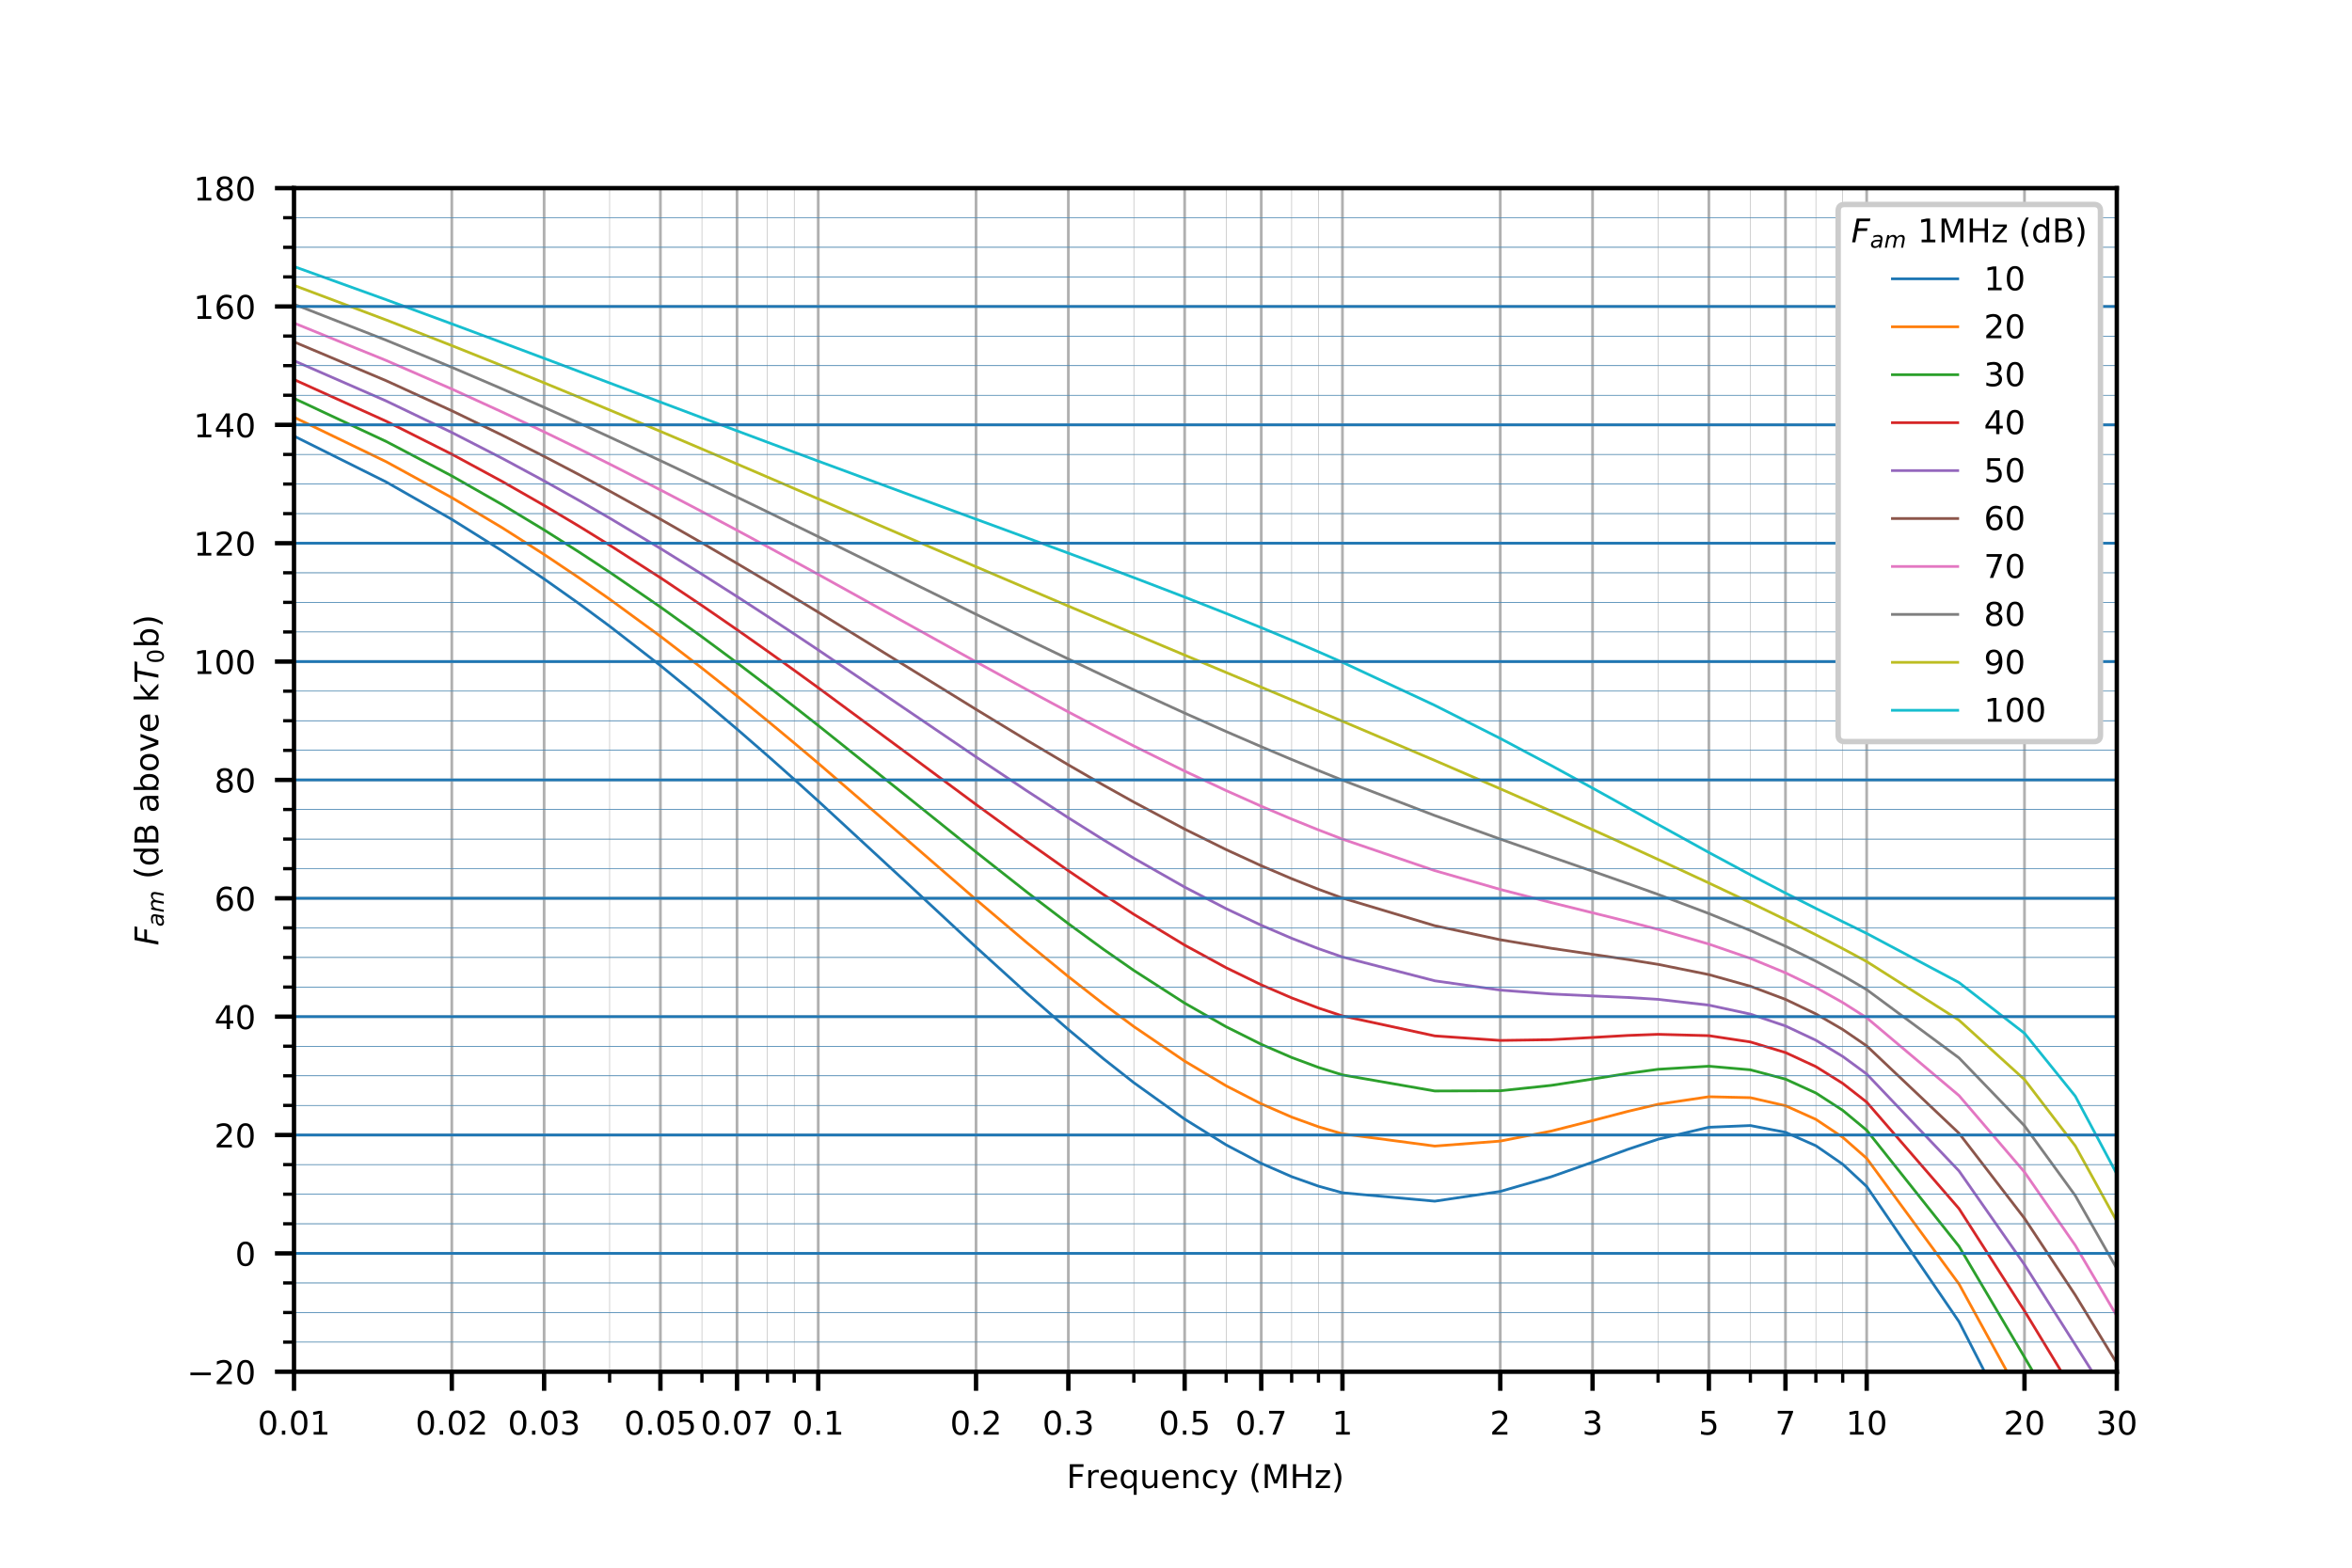 <?xml version="1.0" encoding="utf-8" standalone="no"?>
<!DOCTYPE svg PUBLIC "-//W3C//DTD SVG 1.1//EN"
  "http://www.w3.org/Graphics/SVG/1.1/DTD/svg11.dtd">
<!-- Created with matplotlib (https://matplotlib.org/) -->
<svg height="288pt" version="1.1" viewBox="0 0 432 288" width="432pt" xmlns="http://www.w3.org/2000/svg" xmlns:xlink="http://www.w3.org/1999/xlink">
 <defs>
  <style type="text/css">
*{stroke-linecap:butt;stroke-linejoin:round;}
  </style>
 </defs>
 <g id="figure_1">
  <g id="patch_1">
   <path d="M 0 288 
L 432 288 
L 432 0 
L 0 0 
z
" style="fill:#ffffff;"/>
  </g>
  <g id="axes_1">
   <g id="patch_2">
    <path d="M 54 252 
L 388.8 252 
L 388.8 34.56 
L 54 34.56 
z
" style="fill:#ffffff;"/>
   </g>
   <g id="matplotlib.axis_1">
    <g id="xtick_1">
     <g id="line2d_1">
      <path clip-path="url(#p9dc2a37ca4)" d="M 54 252 
L 54 34.56 
" style="fill:none;stroke:#b0b0b0;stroke-linecap:square;stroke-width:0.5;"/>
     </g>
     <g id="line2d_2">
      <defs>
       <path d="M 0 0 
L 0 3.5 
" id="m39c808a120" style="stroke:#000000;stroke-width:0.8;"/>
      </defs>
      <g>
       <use style="stroke:#000000;stroke-width:0.8;" x="54" xlink:href="#m39c808a120" y="252"/>
      </g>
     </g>
     <g id="text_1">
      <!-- 0.01 -->
      <defs>
       <path d="M 31.781 66.406 
Q 24.172 66.406 20.328 58.906 
Q 16.5 51.422 16.5 36.375 
Q 16.5 21.391 20.328 13.891 
Q 24.172 6.391 31.781 6.391 
Q 39.453 6.391 43.281 13.891 
Q 47.125 21.391 47.125 36.375 
Q 47.125 51.422 43.281 58.906 
Q 39.453 66.406 31.781 66.406 
z
M 31.781 74.219 
Q 44.047 74.219 50.516 64.516 
Q 56.984 54.828 56.984 36.375 
Q 56.984 17.969 50.516 8.266 
Q 44.047 -1.422 31.781 -1.422 
Q 19.531 -1.422 13.062 8.266 
Q 6.594 17.969 6.594 36.375 
Q 6.594 54.828 13.062 64.516 
Q 19.531 74.219 31.781 74.219 
z
" id="DejaVuSans-48"/>
       <path d="M 10.688 12.406 
L 21 12.406 
L 21 0 
L 10.688 0 
z
" id="DejaVuSans-46"/>
       <path d="M 12.406 8.297 
L 28.516 8.297 
L 28.516 63.922 
L 10.984 60.406 
L 10.984 69.391 
L 28.422 72.906 
L 38.281 72.906 
L 38.281 8.297 
L 54.391 8.297 
L 54.391 0 
L 12.406 0 
z
" id="DejaVuSans-49"/>
      </defs>
      <g transform="translate(47.32 263.559)scale(0.06 -0.06)">
       <use xlink:href="#DejaVuSans-48"/>
       <use x="63.623" xlink:href="#DejaVuSans-46"/>
       <use x="95.41" xlink:href="#DejaVuSans-48"/>
       <use x="159.033" xlink:href="#DejaVuSans-49"/>
      </g>
     </g>
    </g>
    <g id="xtick_2">
     <g id="line2d_3">
      <path clip-path="url(#p9dc2a37ca4)" d="M 82.985 252 
L 82.985 34.56 
" style="fill:none;stroke:#b0b0b0;stroke-linecap:square;stroke-width:0.5;"/>
     </g>
     <g id="line2d_4">
      <g>
       <use style="stroke:#000000;stroke-width:0.8;" x="82.985" xlink:href="#m39c808a120" y="252"/>
      </g>
     </g>
     <g id="text_2">
      <!-- 0.02 -->
      <defs>
       <path d="M 19.188 8.297 
L 53.609 8.297 
L 53.609 0 
L 7.328 0 
L 7.328 8.297 
Q 12.938 14.109 22.625 23.891 
Q 32.328 33.688 34.812 36.531 
Q 39.547 41.844 41.422 45.531 
Q 43.312 49.219 43.312 52.781 
Q 43.312 58.594 39.234 62.25 
Q 35.156 65.922 28.609 65.922 
Q 23.969 65.922 18.812 64.312 
Q 13.672 62.703 7.812 59.422 
L 7.812 69.391 
Q 13.766 71.781 18.938 73 
Q 24.125 74.219 28.422 74.219 
Q 39.75 74.219 46.484 68.547 
Q 53.219 62.891 53.219 53.422 
Q 53.219 48.922 51.531 44.891 
Q 49.859 40.875 45.406 35.406 
Q 44.188 33.984 37.641 27.219 
Q 31.109 20.453 19.188 8.297 
z
" id="DejaVuSans-50"/>
      </defs>
      <g transform="translate(76.305 263.559)scale(0.06 -0.06)">
       <use xlink:href="#DejaVuSans-48"/>
       <use x="63.623" xlink:href="#DejaVuSans-46"/>
       <use x="95.41" xlink:href="#DejaVuSans-48"/>
       <use x="159.033" xlink:href="#DejaVuSans-50"/>
      </g>
     </g>
    </g>
    <g id="xtick_3">
     <g id="line2d_5">
      <path clip-path="url(#p9dc2a37ca4)" d="M 99.94 252 
L 99.94 34.56 
" style="fill:none;stroke:#b0b0b0;stroke-linecap:square;stroke-width:0.5;"/>
     </g>
     <g id="line2d_6">
      <g>
       <use style="stroke:#000000;stroke-width:0.8;" x="99.94" xlink:href="#m39c808a120" y="252"/>
      </g>
     </g>
     <g id="text_3">
      <!-- 0.03 -->
      <defs>
       <path d="M 40.578 39.312 
Q 47.656 37.797 51.625 33 
Q 55.609 28.219 55.609 21.188 
Q 55.609 10.406 48.188 4.484 
Q 40.766 -1.422 27.094 -1.422 
Q 22.516 -1.422 17.656 -0.516 
Q 12.797 0.391 7.625 2.203 
L 7.625 11.719 
Q 11.719 9.328 16.594 8.109 
Q 21.484 6.891 26.812 6.891 
Q 36.078 6.891 40.938 10.547 
Q 45.797 14.203 45.797 21.188 
Q 45.797 27.641 41.281 31.266 
Q 36.766 34.906 28.719 34.906 
L 20.219 34.906 
L 20.219 43.016 
L 29.109 43.016 
Q 36.375 43.016 40.234 45.922 
Q 44.094 48.828 44.094 54.297 
Q 44.094 59.906 40.109 62.906 
Q 36.141 65.922 28.719 65.922 
Q 24.656 65.922 20.016 65.031 
Q 15.375 64.156 9.812 62.312 
L 9.812 71.094 
Q 15.438 72.656 20.344 73.438 
Q 25.25 74.219 29.594 74.219 
Q 40.828 74.219 47.359 69.109 
Q 53.906 64.016 53.906 55.328 
Q 53.906 49.266 50.438 45.094 
Q 46.969 40.922 40.578 39.312 
z
" id="DejaVuSans-51"/>
      </defs>
      <g transform="translate(93.261 263.559)scale(0.06 -0.06)">
       <use xlink:href="#DejaVuSans-48"/>
       <use x="63.623" xlink:href="#DejaVuSans-46"/>
       <use x="95.41" xlink:href="#DejaVuSans-48"/>
       <use x="159.033" xlink:href="#DejaVuSans-51"/>
      </g>
     </g>
    </g>
    <g id="xtick_4">
     <g id="line2d_7">
      <path clip-path="url(#p9dc2a37ca4)" d="M 121.301 252 
L 121.301 34.56 
" style="fill:none;stroke:#b0b0b0;stroke-linecap:square;stroke-width:0.5;"/>
     </g>
     <g id="line2d_8">
      <g>
       <use style="stroke:#000000;stroke-width:0.8;" x="121.301" xlink:href="#m39c808a120" y="252"/>
      </g>
     </g>
     <g id="text_4">
      <!-- 0.05 -->
      <defs>
       <path d="M 10.797 72.906 
L 49.516 72.906 
L 49.516 64.594 
L 19.828 64.594 
L 19.828 46.734 
Q 21.969 47.469 24.109 47.828 
Q 26.266 48.188 28.422 48.188 
Q 40.625 48.188 47.75 41.5 
Q 54.891 34.812 54.891 23.391 
Q 54.891 11.625 47.562 5.094 
Q 40.234 -1.422 26.906 -1.422 
Q 22.312 -1.422 17.547 -0.641 
Q 12.797 0.141 7.719 1.703 
L 7.719 11.625 
Q 12.109 9.234 16.797 8.062 
Q 21.484 6.891 26.703 6.891 
Q 35.156 6.891 40.078 11.328 
Q 45.016 15.766 45.016 23.391 
Q 45.016 31 40.078 35.438 
Q 35.156 39.891 26.703 39.891 
Q 22.75 39.891 18.812 39.016 
Q 14.891 38.141 10.797 36.281 
z
" id="DejaVuSans-53"/>
      </defs>
      <g transform="translate(114.622 263.559)scale(0.06 -0.06)">
       <use xlink:href="#DejaVuSans-48"/>
       <use x="63.623" xlink:href="#DejaVuSans-46"/>
       <use x="95.41" xlink:href="#DejaVuSans-48"/>
       <use x="159.033" xlink:href="#DejaVuSans-53"/>
      </g>
     </g>
    </g>
    <g id="xtick_5">
     <g id="line2d_9">
      <path clip-path="url(#p9dc2a37ca4)" d="M 135.372 252 
L 135.372 34.56 
" style="fill:none;stroke:#b0b0b0;stroke-linecap:square;stroke-width:0.5;"/>
     </g>
     <g id="line2d_10">
      <g>
       <use style="stroke:#000000;stroke-width:0.8;" x="135.372" xlink:href="#m39c808a120" y="252"/>
      </g>
     </g>
     <g id="text_5">
      <!-- 0.07 -->
      <defs>
       <path d="M 8.203 72.906 
L 55.078 72.906 
L 55.078 68.703 
L 28.609 0 
L 18.312 0 
L 43.219 64.594 
L 8.203 64.594 
z
" id="DejaVuSans-55"/>
      </defs>
      <g transform="translate(128.692 263.559)scale(0.06 -0.06)">
       <use xlink:href="#DejaVuSans-48"/>
       <use x="63.623" xlink:href="#DejaVuSans-46"/>
       <use x="95.41" xlink:href="#DejaVuSans-48"/>
       <use x="159.033" xlink:href="#DejaVuSans-55"/>
      </g>
     </g>
    </g>
    <g id="xtick_6">
     <g id="line2d_11">
      <path clip-path="url(#p9dc2a37ca4)" d="M 150.287 252 
L 150.287 34.56 
" style="fill:none;stroke:#b0b0b0;stroke-linecap:square;stroke-width:0.5;"/>
     </g>
     <g id="line2d_12">
      <g>
       <use style="stroke:#000000;stroke-width:0.8;" x="150.287" xlink:href="#m39c808a120" y="252"/>
      </g>
     </g>
     <g id="text_6">
      <!-- 0.1 -->
      <g transform="translate(145.516 263.559)scale(0.06 -0.06)">
       <use xlink:href="#DejaVuSans-48"/>
       <use x="63.623" xlink:href="#DejaVuSans-46"/>
       <use x="95.41" xlink:href="#DejaVuSans-49"/>
      </g>
     </g>
    </g>
    <g id="xtick_7">
     <g id="line2d_13">
      <path clip-path="url(#p9dc2a37ca4)" d="M 179.272 252 
L 179.272 34.56 
" style="fill:none;stroke:#b0b0b0;stroke-linecap:square;stroke-width:0.5;"/>
     </g>
     <g id="line2d_14">
      <g>
       <use style="stroke:#000000;stroke-width:0.8;" x="179.272" xlink:href="#m39c808a120" y="252"/>
      </g>
     </g>
     <g id="text_7">
      <!-- 0.2 -->
      <g transform="translate(174.501 263.559)scale(0.06 -0.06)">
       <use xlink:href="#DejaVuSans-48"/>
       <use x="63.623" xlink:href="#DejaVuSans-46"/>
       <use x="95.41" xlink:href="#DejaVuSans-50"/>
      </g>
     </g>
    </g>
    <g id="xtick_8">
     <g id="line2d_15">
      <path clip-path="url(#p9dc2a37ca4)" d="M 196.227 252 
L 196.227 34.56 
" style="fill:none;stroke:#b0b0b0;stroke-linecap:square;stroke-width:0.5;"/>
     </g>
     <g id="line2d_16">
      <g>
       <use style="stroke:#000000;stroke-width:0.8;" x="196.227" xlink:href="#m39c808a120" y="252"/>
      </g>
     </g>
     <g id="text_8">
      <!-- 0.3 -->
      <g transform="translate(191.456 263.559)scale(0.06 -0.06)">
       <use xlink:href="#DejaVuSans-48"/>
       <use x="63.623" xlink:href="#DejaVuSans-46"/>
       <use x="95.41" xlink:href="#DejaVuSans-51"/>
      </g>
     </g>
    </g>
    <g id="xtick_9">
     <g id="line2d_17">
      <path clip-path="url(#p9dc2a37ca4)" d="M 217.588 252 
L 217.588 34.56 
" style="fill:none;stroke:#b0b0b0;stroke-linecap:square;stroke-width:0.5;"/>
     </g>
     <g id="line2d_18">
      <g>
       <use style="stroke:#000000;stroke-width:0.8;" x="217.588" xlink:href="#m39c808a120" y="252"/>
      </g>
     </g>
     <g id="text_9">
      <!-- 0.5 -->
      <g transform="translate(212.817 263.559)scale(0.06 -0.06)">
       <use xlink:href="#DejaVuSans-48"/>
       <use x="63.623" xlink:href="#DejaVuSans-46"/>
       <use x="95.41" xlink:href="#DejaVuSans-53"/>
      </g>
     </g>
    </g>
    <g id="xtick_10">
     <g id="line2d_19">
      <path clip-path="url(#p9dc2a37ca4)" d="M 231.658 252 
L 231.658 34.56 
" style="fill:none;stroke:#b0b0b0;stroke-linecap:square;stroke-width:0.5;"/>
     </g>
     <g id="line2d_20">
      <g>
       <use style="stroke:#000000;stroke-width:0.8;" x="231.658" xlink:href="#m39c808a120" y="252"/>
      </g>
     </g>
     <g id="text_10">
      <!-- 0.7 -->
      <g transform="translate(226.887 263.559)scale(0.06 -0.06)">
       <use xlink:href="#DejaVuSans-48"/>
       <use x="63.623" xlink:href="#DejaVuSans-46"/>
       <use x="95.41" xlink:href="#DejaVuSans-55"/>
      </g>
     </g>
    </g>
    <g id="xtick_11">
     <g id="line2d_21">
      <path clip-path="url(#p9dc2a37ca4)" d="M 246.573 252 
L 246.573 34.56 
" style="fill:none;stroke:#b0b0b0;stroke-linecap:square;stroke-width:0.5;"/>
     </g>
     <g id="line2d_22">
      <g>
       <use style="stroke:#000000;stroke-width:0.8;" x="246.573" xlink:href="#m39c808a120" y="252"/>
      </g>
     </g>
     <g id="text_11">
      <!-- 1 -->
      <g transform="translate(244.664 263.559)scale(0.06 -0.06)">
       <use xlink:href="#DejaVuSans-49"/>
      </g>
     </g>
    </g>
    <g id="xtick_12">
     <g id="line2d_23">
      <path clip-path="url(#p9dc2a37ca4)" d="M 275.558 252 
L 275.558 34.56 
" style="fill:none;stroke:#b0b0b0;stroke-linecap:square;stroke-width:0.5;"/>
     </g>
     <g id="line2d_24">
      <g>
       <use style="stroke:#000000;stroke-width:0.8;" x="275.558" xlink:href="#m39c808a120" y="252"/>
      </g>
     </g>
     <g id="text_12">
      <!-- 2 -->
      <g transform="translate(273.649 263.559)scale(0.06 -0.06)">
       <use xlink:href="#DejaVuSans-50"/>
      </g>
     </g>
    </g>
    <g id="xtick_13">
     <g id="line2d_25">
      <path clip-path="url(#p9dc2a37ca4)" d="M 292.513 252 
L 292.513 34.56 
" style="fill:none;stroke:#b0b0b0;stroke-linecap:square;stroke-width:0.5;"/>
     </g>
     <g id="line2d_26">
      <g>
       <use style="stroke:#000000;stroke-width:0.8;" x="292.513" xlink:href="#m39c808a120" y="252"/>
      </g>
     </g>
     <g id="text_13">
      <!-- 3 -->
      <g transform="translate(290.605 263.559)scale(0.06 -0.06)">
       <use xlink:href="#DejaVuSans-51"/>
      </g>
     </g>
    </g>
    <g id="xtick_14">
     <g id="line2d_27">
      <path clip-path="url(#p9dc2a37ca4)" d="M 313.875 252 
L 313.875 34.56 
" style="fill:none;stroke:#b0b0b0;stroke-linecap:square;stroke-width:0.5;"/>
     </g>
     <g id="line2d_28">
      <g>
       <use style="stroke:#000000;stroke-width:0.8;" x="313.875" xlink:href="#m39c808a120" y="252"/>
      </g>
     </g>
     <g id="text_14">
      <!-- 5 -->
      <g transform="translate(311.966 263.559)scale(0.06 -0.06)">
       <use xlink:href="#DejaVuSans-53"/>
      </g>
     </g>
    </g>
    <g id="xtick_15">
     <g id="line2d_29">
      <path clip-path="url(#p9dc2a37ca4)" d="M 327.945 252 
L 327.945 34.56 
" style="fill:none;stroke:#b0b0b0;stroke-linecap:square;stroke-width:0.5;"/>
     </g>
     <g id="line2d_30">
      <g>
       <use style="stroke:#000000;stroke-width:0.8;" x="327.945" xlink:href="#m39c808a120" y="252"/>
      </g>
     </g>
     <g id="text_15">
      <!-- 7 -->
      <g transform="translate(326.036 263.559)scale(0.06 -0.06)">
       <use xlink:href="#DejaVuSans-55"/>
      </g>
     </g>
    </g>
    <g id="xtick_16">
     <g id="line2d_31">
      <path clip-path="url(#p9dc2a37ca4)" d="M 342.86 252 
L 342.86 34.56 
" style="fill:none;stroke:#b0b0b0;stroke-linecap:square;stroke-width:0.5;"/>
     </g>
     <g id="line2d_32">
      <g>
       <use style="stroke:#000000;stroke-width:0.8;" x="342.86" xlink:href="#m39c808a120" y="252"/>
      </g>
     </g>
     <g id="text_16">
      <!-- 10 -->
      <g transform="translate(339.042 263.559)scale(0.06 -0.06)">
       <use xlink:href="#DejaVuSans-49"/>
       <use x="63.623" xlink:href="#DejaVuSans-48"/>
      </g>
     </g>
    </g>
    <g id="xtick_17">
     <g id="line2d_33">
      <path clip-path="url(#p9dc2a37ca4)" d="M 371.845 252 
L 371.845 34.56 
" style="fill:none;stroke:#b0b0b0;stroke-linecap:square;stroke-width:0.5;"/>
     </g>
     <g id="line2d_34">
      <g>
       <use style="stroke:#000000;stroke-width:0.8;" x="371.845" xlink:href="#m39c808a120" y="252"/>
      </g>
     </g>
     <g id="text_17">
      <!-- 20 -->
      <g transform="translate(368.027 263.559)scale(0.06 -0.06)">
       <use xlink:href="#DejaVuSans-50"/>
       <use x="63.623" xlink:href="#DejaVuSans-48"/>
      </g>
     </g>
    </g>
    <g id="xtick_18">
     <g id="line2d_35">
      <path clip-path="url(#p9dc2a37ca4)" d="M 388.8 252 
L 388.8 34.56 
" style="fill:none;stroke:#b0b0b0;stroke-linecap:square;stroke-width:0.5;"/>
     </g>
     <g id="line2d_36">
      <g>
       <use style="stroke:#000000;stroke-width:0.8;" x="388.8" xlink:href="#m39c808a120" y="252"/>
      </g>
     </g>
     <g id="text_18">
      <!-- 30 -->
      <g transform="translate(384.983 263.559)scale(0.06 -0.06)">
       <use xlink:href="#DejaVuSans-51"/>
       <use x="63.623" xlink:href="#DejaVuSans-48"/>
      </g>
     </g>
    </g>
    <g id="xtick_19">
     <g id="line2d_37">
      <path clip-path="url(#p9dc2a37ca4)" d="M 111.97 252 
L 111.97 34.56 
" style="fill:none;stroke:#b0b0b0;stroke-linecap:square;stroke-width:0.1;"/>
     </g>
     <g id="line2d_38">
      <defs>
       <path d="M 0 0 
L 0 2 
" id="mdb68f6ee6f" style="stroke:#000000;stroke-width:0.6;"/>
      </defs>
      <g>
       <use style="stroke:#000000;stroke-width:0.6;" x="111.97" xlink:href="#mdb68f6ee6f" y="252"/>
      </g>
     </g>
    </g>
    <g id="xtick_20">
     <g id="line2d_39">
      <path clip-path="url(#p9dc2a37ca4)" d="M 128.925 252 
L 128.925 34.56 
" style="fill:none;stroke:#b0b0b0;stroke-linecap:square;stroke-width:0.1;"/>
     </g>
     <g id="line2d_40">
      <g>
       <use style="stroke:#000000;stroke-width:0.6;" x="128.925" xlink:href="#mdb68f6ee6f" y="252"/>
      </g>
     </g>
    </g>
    <g id="xtick_21">
     <g id="line2d_41">
      <path clip-path="url(#p9dc2a37ca4)" d="M 140.955 252 
L 140.955 34.56 
" style="fill:none;stroke:#b0b0b0;stroke-linecap:square;stroke-width:0.1;"/>
     </g>
     <g id="line2d_42">
      <g>
       <use style="stroke:#000000;stroke-width:0.6;" x="140.955" xlink:href="#mdb68f6ee6f" y="252"/>
      </g>
     </g>
    </g>
    <g id="xtick_22">
     <g id="line2d_43">
      <path clip-path="url(#p9dc2a37ca4)" d="M 145.881 252 
L 145.881 34.56 
" style="fill:none;stroke:#b0b0b0;stroke-linecap:square;stroke-width:0.1;"/>
     </g>
     <g id="line2d_44">
      <g>
       <use style="stroke:#000000;stroke-width:0.6;" x="145.881" xlink:href="#mdb68f6ee6f" y="252"/>
      </g>
     </g>
    </g>
    <g id="xtick_23">
     <g id="line2d_45">
      <path clip-path="url(#p9dc2a37ca4)" d="M 208.257 252 
L 208.257 34.56 
" style="fill:none;stroke:#b0b0b0;stroke-linecap:square;stroke-width:0.1;"/>
     </g>
     <g id="line2d_46">
      <g>
       <use style="stroke:#000000;stroke-width:0.6;" x="208.257" xlink:href="#mdb68f6ee6f" y="252"/>
      </g>
     </g>
    </g>
    <g id="xtick_24">
     <g id="line2d_47">
      <path clip-path="url(#p9dc2a37ca4)" d="M 225.212 252 
L 225.212 34.56 
" style="fill:none;stroke:#b0b0b0;stroke-linecap:square;stroke-width:0.1;"/>
     </g>
     <g id="line2d_48">
      <g>
       <use style="stroke:#000000;stroke-width:0.6;" x="225.212" xlink:href="#mdb68f6ee6f" y="252"/>
      </g>
     </g>
    </g>
    <g id="xtick_25">
     <g id="line2d_49">
      <path clip-path="url(#p9dc2a37ca4)" d="M 237.242 252 
L 237.242 34.56 
" style="fill:none;stroke:#b0b0b0;stroke-linecap:square;stroke-width:0.1;"/>
     </g>
     <g id="line2d_50">
      <g>
       <use style="stroke:#000000;stroke-width:0.6;" x="237.242" xlink:href="#mdb68f6ee6f" y="252"/>
      </g>
     </g>
    </g>
    <g id="xtick_26">
     <g id="line2d_51">
      <path clip-path="url(#p9dc2a37ca4)" d="M 242.167 252 
L 242.167 34.56 
" style="fill:none;stroke:#b0b0b0;stroke-linecap:square;stroke-width:0.1;"/>
     </g>
     <g id="line2d_52">
      <g>
       <use style="stroke:#000000;stroke-width:0.6;" x="242.167" xlink:href="#mdb68f6ee6f" y="252"/>
      </g>
     </g>
    </g>
    <g id="xtick_27">
     <g id="line2d_53">
      <path clip-path="url(#p9dc2a37ca4)" d="M 304.543 252 
L 304.543 34.56 
" style="fill:none;stroke:#b0b0b0;stroke-linecap:square;stroke-width:0.1;"/>
     </g>
     <g id="line2d_54">
      <g>
       <use style="stroke:#000000;stroke-width:0.6;" x="304.543" xlink:href="#mdb68f6ee6f" y="252"/>
      </g>
     </g>
    </g>
    <g id="xtick_28">
     <g id="line2d_55">
      <path clip-path="url(#p9dc2a37ca4)" d="M 321.499 252 
L 321.499 34.56 
" style="fill:none;stroke:#b0b0b0;stroke-linecap:square;stroke-width:0.1;"/>
     </g>
     <g id="line2d_56">
      <g>
       <use style="stroke:#000000;stroke-width:0.6;" x="321.499" xlink:href="#mdb68f6ee6f" y="252"/>
      </g>
     </g>
    </g>
    <g id="xtick_29">
     <g id="line2d_57">
      <path clip-path="url(#p9dc2a37ca4)" d="M 333.529 252 
L 333.529 34.56 
" style="fill:none;stroke:#b0b0b0;stroke-linecap:square;stroke-width:0.1;"/>
     </g>
     <g id="line2d_58">
      <g>
       <use style="stroke:#000000;stroke-width:0.6;" x="333.529" xlink:href="#mdb68f6ee6f" y="252"/>
      </g>
     </g>
    </g>
    <g id="xtick_30">
     <g id="line2d_59">
      <path clip-path="url(#p9dc2a37ca4)" d="M 338.454 252 
L 338.454 34.56 
" style="fill:none;stroke:#b0b0b0;stroke-linecap:square;stroke-width:0.1;"/>
     </g>
     <g id="line2d_60">
      <g>
       <use style="stroke:#000000;stroke-width:0.6;" x="338.454" xlink:href="#mdb68f6ee6f" y="252"/>
      </g>
     </g>
    </g>
    <g id="text_19">
     <!-- Frequency (MHz) -->
     <defs>
      <path d="M 9.812 72.906 
L 51.703 72.906 
L 51.703 64.594 
L 19.672 64.594 
L 19.672 43.109 
L 48.578 43.109 
L 48.578 34.812 
L 19.672 34.812 
L 19.672 0 
L 9.812 0 
z
" id="DejaVuSans-70"/>
      <path d="M 41.109 46.297 
Q 39.594 47.172 37.812 47.578 
Q 36.031 48 33.891 48 
Q 26.266 48 22.188 43.047 
Q 18.109 38.094 18.109 28.812 
L 18.109 0 
L 9.078 0 
L 9.078 54.688 
L 18.109 54.688 
L 18.109 46.188 
Q 20.953 51.172 25.484 53.578 
Q 30.031 56 36.531 56 
Q 37.453 56 38.578 55.875 
Q 39.703 55.766 41.062 55.516 
z
" id="DejaVuSans-114"/>
      <path d="M 56.203 29.594 
L 56.203 25.203 
L 14.891 25.203 
Q 15.484 15.922 20.484 11.062 
Q 25.484 6.203 34.422 6.203 
Q 39.594 6.203 44.453 7.469 
Q 49.312 8.734 54.109 11.281 
L 54.109 2.781 
Q 49.266 0.734 44.188 -0.344 
Q 39.109 -1.422 33.891 -1.422 
Q 20.797 -1.422 13.156 6.188 
Q 5.516 13.812 5.516 26.812 
Q 5.516 40.234 12.766 48.109 
Q 20.016 56 32.328 56 
Q 43.359 56 49.781 48.891 
Q 56.203 41.797 56.203 29.594 
z
M 47.219 32.234 
Q 47.125 39.594 43.094 43.984 
Q 39.062 48.391 32.422 48.391 
Q 24.906 48.391 20.391 44.141 
Q 15.875 39.891 15.188 32.172 
z
" id="DejaVuSans-101"/>
      <path d="M 14.797 27.297 
Q 14.797 17.391 18.875 11.75 
Q 22.953 6.109 30.078 6.109 
Q 37.203 6.109 41.297 11.75 
Q 45.406 17.391 45.406 27.297 
Q 45.406 37.203 41.297 42.844 
Q 37.203 48.484 30.078 48.484 
Q 22.953 48.484 18.875 42.844 
Q 14.797 37.203 14.797 27.297 
z
M 45.406 8.203 
Q 42.578 3.328 38.25 0.953 
Q 33.938 -1.422 27.875 -1.422 
Q 17.969 -1.422 11.734 6.484 
Q 5.516 14.406 5.516 27.297 
Q 5.516 40.188 11.734 48.094 
Q 17.969 56 27.875 56 
Q 33.938 56 38.25 53.625 
Q 42.578 51.266 45.406 46.391 
L 45.406 54.688 
L 54.391 54.688 
L 54.391 -20.797 
L 45.406 -20.797 
z
" id="DejaVuSans-113"/>
      <path d="M 8.5 21.578 
L 8.5 54.688 
L 17.484 54.688 
L 17.484 21.922 
Q 17.484 14.156 20.5 10.266 
Q 23.531 6.391 29.594 6.391 
Q 36.859 6.391 41.078 11.031 
Q 45.312 15.672 45.312 23.688 
L 45.312 54.688 
L 54.297 54.688 
L 54.297 0 
L 45.312 0 
L 45.312 8.406 
Q 42.047 3.422 37.719 1 
Q 33.406 -1.422 27.688 -1.422 
Q 18.266 -1.422 13.375 4.438 
Q 8.5 10.297 8.5 21.578 
z
M 31.109 56 
z
" id="DejaVuSans-117"/>
      <path d="M 54.891 33.016 
L 54.891 0 
L 45.906 0 
L 45.906 32.719 
Q 45.906 40.484 42.875 44.328 
Q 39.844 48.188 33.797 48.188 
Q 26.516 48.188 22.312 43.547 
Q 18.109 38.922 18.109 30.906 
L 18.109 0 
L 9.078 0 
L 9.078 54.688 
L 18.109 54.688 
L 18.109 46.188 
Q 21.344 51.125 25.703 53.562 
Q 30.078 56 35.797 56 
Q 45.219 56 50.047 50.172 
Q 54.891 44.344 54.891 33.016 
z
" id="DejaVuSans-110"/>
      <path d="M 48.781 52.594 
L 48.781 44.188 
Q 44.969 46.297 41.141 47.344 
Q 37.312 48.391 33.406 48.391 
Q 24.656 48.391 19.812 42.844 
Q 14.984 37.312 14.984 27.297 
Q 14.984 17.281 19.812 11.734 
Q 24.656 6.203 33.406 6.203 
Q 37.312 6.203 41.141 7.25 
Q 44.969 8.297 48.781 10.406 
L 48.781 2.094 
Q 45.016 0.344 40.984 -0.531 
Q 36.969 -1.422 32.422 -1.422 
Q 20.062 -1.422 12.781 6.344 
Q 5.516 14.109 5.516 27.297 
Q 5.516 40.672 12.859 48.328 
Q 20.219 56 33.016 56 
Q 37.156 56 41.109 55.141 
Q 45.062 54.297 48.781 52.594 
z
" id="DejaVuSans-99"/>
      <path d="M 32.172 -5.078 
Q 28.375 -14.844 24.75 -17.812 
Q 21.141 -20.797 15.094 -20.797 
L 7.906 -20.797 
L 7.906 -13.281 
L 13.188 -13.281 
Q 16.891 -13.281 18.938 -11.516 
Q 21 -9.766 23.484 -3.219 
L 25.094 0.875 
L 2.984 54.688 
L 12.5 54.688 
L 29.594 11.922 
L 46.688 54.688 
L 56.203 54.688 
z
" id="DejaVuSans-121"/>
      <path id="DejaVuSans-32"/>
      <path d="M 31 75.875 
Q 24.469 64.656 21.281 53.656 
Q 18.109 42.672 18.109 31.391 
Q 18.109 20.125 21.312 9.062 
Q 24.516 -2 31 -13.188 
L 23.188 -13.188 
Q 15.875 -1.703 12.234 9.375 
Q 8.594 20.453 8.594 31.391 
Q 8.594 42.281 12.203 53.312 
Q 15.828 64.359 23.188 75.875 
z
" id="DejaVuSans-40"/>
      <path d="M 9.812 72.906 
L 24.516 72.906 
L 43.109 23.297 
L 61.812 72.906 
L 76.516 72.906 
L 76.516 0 
L 66.891 0 
L 66.891 64.016 
L 48.094 14.016 
L 38.188 14.016 
L 19.391 64.016 
L 19.391 0 
L 9.812 0 
z
" id="DejaVuSans-77"/>
      <path d="M 9.812 72.906 
L 19.672 72.906 
L 19.672 43.016 
L 55.516 43.016 
L 55.516 72.906 
L 65.375 72.906 
L 65.375 0 
L 55.516 0 
L 55.516 34.719 
L 19.672 34.719 
L 19.672 0 
L 9.812 0 
z
" id="DejaVuSans-72"/>
      <path d="M 5.516 54.688 
L 48.188 54.688 
L 48.188 46.484 
L 14.406 7.172 
L 48.188 7.172 
L 48.188 0 
L 4.297 0 
L 4.297 8.203 
L 38.094 47.516 
L 5.516 47.516 
z
" id="DejaVuSans-122"/>
      <path d="M 8.016 75.875 
L 15.828 75.875 
Q 23.141 64.359 26.781 53.312 
Q 30.422 42.281 30.422 31.391 
Q 30.422 20.453 26.781 9.375 
Q 23.141 -1.703 15.828 -13.188 
L 8.016 -13.188 
Q 14.5 -2 17.703 9.062 
Q 20.906 20.125 20.906 31.391 
Q 20.906 42.672 17.703 53.656 
Q 14.5 64.656 8.016 75.875 
z
" id="DejaVuSans-41"/>
     </defs>
     <g transform="translate(195.908 273.366)scale(0.06 -0.06)">
      <use xlink:href="#DejaVuSans-70"/>
      <use x="57.41" xlink:href="#DejaVuSans-114"/>
      <use x="98.492" xlink:href="#DejaVuSans-101"/>
      <use x="160.016" xlink:href="#DejaVuSans-113"/>
      <use x="223.492" xlink:href="#DejaVuSans-117"/>
      <use x="286.871" xlink:href="#DejaVuSans-101"/>
      <use x="348.395" xlink:href="#DejaVuSans-110"/>
      <use x="411.773" xlink:href="#DejaVuSans-99"/>
      <use x="466.754" xlink:href="#DejaVuSans-121"/>
      <use x="525.934" xlink:href="#DejaVuSans-32"/>
      <use x="557.721" xlink:href="#DejaVuSans-40"/>
      <use x="596.734" xlink:href="#DejaVuSans-77"/>
      <use x="683.014" xlink:href="#DejaVuSans-72"/>
      <use x="758.209" xlink:href="#DejaVuSans-122"/>
      <use x="810.699" xlink:href="#DejaVuSans-41"/>
     </g>
    </g>
   </g>
   <g id="matplotlib.axis_2">
    <g id="ytick_1">
     <g id="line2d_61">
      <path clip-path="url(#p9dc2a37ca4)" d="M 54 252 
L 388.8 252 
" style="fill:none;stroke:#b0b0b0;stroke-linecap:square;stroke-width:0.5;"/>
     </g>
     <g id="line2d_62">
      <defs>
       <path d="M 0 0 
L -3.5 0 
" id="mdf18e0a293" style="stroke:#000000;stroke-width:0.8;"/>
      </defs>
      <g>
       <use style="stroke:#000000;stroke-width:0.8;" x="54" xlink:href="#mdf18e0a293" y="252"/>
      </g>
     </g>
     <g id="text_20">
      <!-- −20 -->
      <defs>
       <path d="M 10.594 35.5 
L 73.188 35.5 
L 73.188 27.203 
L 10.594 27.203 
z
" id="DejaVuSans-8722"/>
      </defs>
      <g transform="translate(34.337 254.28)scale(0.06 -0.06)">
       <use xlink:href="#DejaVuSans-8722"/>
       <use x="83.789" xlink:href="#DejaVuSans-50"/>
       <use x="147.412" xlink:href="#DejaVuSans-48"/>
      </g>
     </g>
    </g>
    <g id="ytick_2">
     <g id="line2d_63">
      <path clip-path="url(#p9dc2a37ca4)" d="M 54 230.256 
L 388.8 230.256 
" style="fill:none;stroke:#b0b0b0;stroke-linecap:square;stroke-width:0.5;"/>
     </g>
     <g id="line2d_64">
      <g>
       <use style="stroke:#000000;stroke-width:0.8;" x="54" xlink:href="#mdf18e0a293" y="230.256"/>
      </g>
     </g>
     <g id="text_21">
      <!-- 0 -->
      <g transform="translate(43.182 232.536)scale(0.06 -0.06)">
       <use xlink:href="#DejaVuSans-48"/>
      </g>
     </g>
    </g>
    <g id="ytick_3">
     <g id="line2d_65">
      <path clip-path="url(#p9dc2a37ca4)" d="M 54 208.512 
L 388.8 208.512 
" style="fill:none;stroke:#b0b0b0;stroke-linecap:square;stroke-width:0.5;"/>
     </g>
     <g id="line2d_66">
      <g>
       <use style="stroke:#000000;stroke-width:0.8;" x="54" xlink:href="#mdf18e0a293" y="208.512"/>
      </g>
     </g>
     <g id="text_22">
      <!-- 20 -->
      <g transform="translate(39.365 210.792)scale(0.06 -0.06)">
       <use xlink:href="#DejaVuSans-50"/>
       <use x="63.623" xlink:href="#DejaVuSans-48"/>
      </g>
     </g>
    </g>
    <g id="ytick_4">
     <g id="line2d_67">
      <path clip-path="url(#p9dc2a37ca4)" d="M 54 186.768 
L 388.8 186.768 
" style="fill:none;stroke:#b0b0b0;stroke-linecap:square;stroke-width:0.5;"/>
     </g>
     <g id="line2d_68">
      <g>
       <use style="stroke:#000000;stroke-width:0.8;" x="54" xlink:href="#mdf18e0a293" y="186.768"/>
      </g>
     </g>
     <g id="text_23">
      <!-- 40 -->
      <defs>
       <path d="M 37.797 64.312 
L 12.891 25.391 
L 37.797 25.391 
z
M 35.203 72.906 
L 47.609 72.906 
L 47.609 25.391 
L 58.016 25.391 
L 58.016 17.188 
L 47.609 17.188 
L 47.609 0 
L 37.797 0 
L 37.797 17.188 
L 4.891 17.188 
L 4.891 26.703 
z
" id="DejaVuSans-52"/>
      </defs>
      <g transform="translate(39.365 189.048)scale(0.06 -0.06)">
       <use xlink:href="#DejaVuSans-52"/>
       <use x="63.623" xlink:href="#DejaVuSans-48"/>
      </g>
     </g>
    </g>
    <g id="ytick_5">
     <g id="line2d_69">
      <path clip-path="url(#p9dc2a37ca4)" d="M 54 165.024 
L 388.8 165.024 
" style="fill:none;stroke:#b0b0b0;stroke-linecap:square;stroke-width:0.5;"/>
     </g>
     <g id="line2d_70">
      <g>
       <use style="stroke:#000000;stroke-width:0.8;" x="54" xlink:href="#mdf18e0a293" y="165.024"/>
      </g>
     </g>
     <g id="text_24">
      <!-- 60 -->
      <defs>
       <path d="M 33.016 40.375 
Q 26.375 40.375 22.484 35.828 
Q 18.609 31.297 18.609 23.391 
Q 18.609 15.531 22.484 10.953 
Q 26.375 6.391 33.016 6.391 
Q 39.656 6.391 43.531 10.953 
Q 47.406 15.531 47.406 23.391 
Q 47.406 31.297 43.531 35.828 
Q 39.656 40.375 33.016 40.375 
z
M 52.594 71.297 
L 52.594 62.312 
Q 48.875 64.062 45.094 64.984 
Q 41.312 65.922 37.594 65.922 
Q 27.828 65.922 22.672 59.328 
Q 17.531 52.734 16.797 39.406 
Q 19.672 43.656 24.016 45.922 
Q 28.375 48.188 33.594 48.188 
Q 44.578 48.188 50.953 41.516 
Q 57.328 34.859 57.328 23.391 
Q 57.328 12.156 50.688 5.359 
Q 44.047 -1.422 33.016 -1.422 
Q 20.359 -1.422 13.672 8.266 
Q 6.984 17.969 6.984 36.375 
Q 6.984 53.656 15.188 63.938 
Q 23.391 74.219 37.203 74.219 
Q 40.922 74.219 44.703 73.484 
Q 48.484 72.75 52.594 71.297 
z
" id="DejaVuSans-54"/>
      </defs>
      <g transform="translate(39.365 167.304)scale(0.06 -0.06)">
       <use xlink:href="#DejaVuSans-54"/>
       <use x="63.623" xlink:href="#DejaVuSans-48"/>
      </g>
     </g>
    </g>
    <g id="ytick_6">
     <g id="line2d_71">
      <path clip-path="url(#p9dc2a37ca4)" d="M 54 143.28 
L 388.8 143.28 
" style="fill:none;stroke:#b0b0b0;stroke-linecap:square;stroke-width:0.5;"/>
     </g>
     <g id="line2d_72">
      <g>
       <use style="stroke:#000000;stroke-width:0.8;" x="54" xlink:href="#mdf18e0a293" y="143.28"/>
      </g>
     </g>
     <g id="text_25">
      <!-- 80 -->
      <defs>
       <path d="M 31.781 34.625 
Q 24.75 34.625 20.719 30.859 
Q 16.703 27.094 16.703 20.516 
Q 16.703 13.922 20.719 10.156 
Q 24.75 6.391 31.781 6.391 
Q 38.812 6.391 42.859 10.172 
Q 46.922 13.969 46.922 20.516 
Q 46.922 27.094 42.891 30.859 
Q 38.875 34.625 31.781 34.625 
z
M 21.922 38.812 
Q 15.578 40.375 12.031 44.719 
Q 8.5 49.078 8.5 55.328 
Q 8.5 64.062 14.719 69.141 
Q 20.953 74.219 31.781 74.219 
Q 42.672 74.219 48.875 69.141 
Q 55.078 64.062 55.078 55.328 
Q 55.078 49.078 51.531 44.719 
Q 48 40.375 41.703 38.812 
Q 48.828 37.156 52.797 32.312 
Q 56.781 27.484 56.781 20.516 
Q 56.781 9.906 50.312 4.234 
Q 43.844 -1.422 31.781 -1.422 
Q 19.734 -1.422 13.25 4.234 
Q 6.781 9.906 6.781 20.516 
Q 6.781 27.484 10.781 32.312 
Q 14.797 37.156 21.922 38.812 
z
M 18.312 54.391 
Q 18.312 48.734 21.844 45.562 
Q 25.391 42.391 31.781 42.391 
Q 38.141 42.391 41.719 45.562 
Q 45.312 48.734 45.312 54.391 
Q 45.312 60.062 41.719 63.234 
Q 38.141 66.406 31.781 66.406 
Q 25.391 66.406 21.844 63.234 
Q 18.312 60.062 18.312 54.391 
z
" id="DejaVuSans-56"/>
      </defs>
      <g transform="translate(39.365 145.56)scale(0.06 -0.06)">
       <use xlink:href="#DejaVuSans-56"/>
       <use x="63.623" xlink:href="#DejaVuSans-48"/>
      </g>
     </g>
    </g>
    <g id="ytick_7">
     <g id="line2d_73">
      <path clip-path="url(#p9dc2a37ca4)" d="M 54 121.536 
L 388.8 121.536 
" style="fill:none;stroke:#b0b0b0;stroke-linecap:square;stroke-width:0.5;"/>
     </g>
     <g id="line2d_74">
      <g>
       <use style="stroke:#000000;stroke-width:0.8;" x="54" xlink:href="#mdf18e0a293" y="121.536"/>
      </g>
     </g>
     <g id="text_26">
      <!-- 100 -->
      <g transform="translate(35.547 123.816)scale(0.06 -0.06)">
       <use xlink:href="#DejaVuSans-49"/>
       <use x="63.623" xlink:href="#DejaVuSans-48"/>
       <use x="127.246" xlink:href="#DejaVuSans-48"/>
      </g>
     </g>
    </g>
    <g id="ytick_8">
     <g id="line2d_75">
      <path clip-path="url(#p9dc2a37ca4)" d="M 54 99.792 
L 388.8 99.792 
" style="fill:none;stroke:#b0b0b0;stroke-linecap:square;stroke-width:0.5;"/>
     </g>
     <g id="line2d_76">
      <g>
       <use style="stroke:#000000;stroke-width:0.8;" x="54" xlink:href="#mdf18e0a293" y="99.792"/>
      </g>
     </g>
     <g id="text_27">
      <!-- 120 -->
      <g transform="translate(35.547 102.072)scale(0.06 -0.06)">
       <use xlink:href="#DejaVuSans-49"/>
       <use x="63.623" xlink:href="#DejaVuSans-50"/>
       <use x="127.246" xlink:href="#DejaVuSans-48"/>
      </g>
     </g>
    </g>
    <g id="ytick_9">
     <g id="line2d_77">
      <path clip-path="url(#p9dc2a37ca4)" d="M 54 78.048 
L 388.8 78.048 
" style="fill:none;stroke:#b0b0b0;stroke-linecap:square;stroke-width:0.5;"/>
     </g>
     <g id="line2d_78">
      <g>
       <use style="stroke:#000000;stroke-width:0.8;" x="54" xlink:href="#mdf18e0a293" y="78.048"/>
      </g>
     </g>
     <g id="text_28">
      <!-- 140 -->
      <g transform="translate(35.547 80.328)scale(0.06 -0.06)">
       <use xlink:href="#DejaVuSans-49"/>
       <use x="63.623" xlink:href="#DejaVuSans-52"/>
       <use x="127.246" xlink:href="#DejaVuSans-48"/>
      </g>
     </g>
    </g>
    <g id="ytick_10">
     <g id="line2d_79">
      <path clip-path="url(#p9dc2a37ca4)" d="M 54 56.304 
L 388.8 56.304 
" style="fill:none;stroke:#b0b0b0;stroke-linecap:square;stroke-width:0.5;"/>
     </g>
     <g id="line2d_80">
      <g>
       <use style="stroke:#000000;stroke-width:0.8;" x="54" xlink:href="#mdf18e0a293" y="56.304"/>
      </g>
     </g>
     <g id="text_29">
      <!-- 160 -->
      <g transform="translate(35.547 58.584)scale(0.06 -0.06)">
       <use xlink:href="#DejaVuSans-49"/>
       <use x="63.623" xlink:href="#DejaVuSans-54"/>
       <use x="127.246" xlink:href="#DejaVuSans-48"/>
      </g>
     </g>
    </g>
    <g id="ytick_11">
     <g id="line2d_81">
      <path clip-path="url(#p9dc2a37ca4)" d="M 54 34.56 
L 388.8 34.56 
" style="fill:none;stroke:#b0b0b0;stroke-linecap:square;stroke-width:0.5;"/>
     </g>
     <g id="line2d_82">
      <g>
       <use style="stroke:#000000;stroke-width:0.8;" x="54" xlink:href="#mdf18e0a293" y="34.56"/>
      </g>
     </g>
     <g id="text_30">
      <!-- 180 -->
      <g transform="translate(35.547 36.84)scale(0.06 -0.06)">
       <use xlink:href="#DejaVuSans-49"/>
       <use x="63.623" xlink:href="#DejaVuSans-56"/>
       <use x="127.246" xlink:href="#DejaVuSans-48"/>
      </g>
     </g>
    </g>
    <g id="ytick_12">
     <g id="line2d_83">
      <path clip-path="url(#p9dc2a37ca4)" d="M 54 246.564 
L 388.8 246.564 
" style="fill:none;stroke:#b0b0b0;stroke-linecap:square;stroke-width:0.1;"/>
     </g>
     <g id="line2d_84">
      <defs>
       <path d="M 0 0 
L -2 0 
" id="mb067cd9070" style="stroke:#000000;stroke-width:0.6;"/>
      </defs>
      <g>
       <use style="stroke:#000000;stroke-width:0.6;" x="54" xlink:href="#mb067cd9070" y="246.564"/>
      </g>
     </g>
    </g>
    <g id="ytick_13">
     <g id="line2d_85">
      <path clip-path="url(#p9dc2a37ca4)" d="M 54 241.128 
L 388.8 241.128 
" style="fill:none;stroke:#b0b0b0;stroke-linecap:square;stroke-width:0.1;"/>
     </g>
     <g id="line2d_86">
      <g>
       <use style="stroke:#000000;stroke-width:0.6;" x="54" xlink:href="#mb067cd9070" y="241.128"/>
      </g>
     </g>
    </g>
    <g id="ytick_14">
     <g id="line2d_87">
      <path clip-path="url(#p9dc2a37ca4)" d="M 54 235.692 
L 388.8 235.692 
" style="fill:none;stroke:#b0b0b0;stroke-linecap:square;stroke-width:0.1;"/>
     </g>
     <g id="line2d_88">
      <g>
       <use style="stroke:#000000;stroke-width:0.6;" x="54" xlink:href="#mb067cd9070" y="235.692"/>
      </g>
     </g>
    </g>
    <g id="ytick_15">
     <g id="line2d_89">
      <path clip-path="url(#p9dc2a37ca4)" d="M 54 224.82 
L 388.8 224.82 
" style="fill:none;stroke:#b0b0b0;stroke-linecap:square;stroke-width:0.1;"/>
     </g>
     <g id="line2d_90">
      <g>
       <use style="stroke:#000000;stroke-width:0.6;" x="54" xlink:href="#mb067cd9070" y="224.82"/>
      </g>
     </g>
    </g>
    <g id="ytick_16">
     <g id="line2d_91">
      <path clip-path="url(#p9dc2a37ca4)" d="M 54 219.384 
L 388.8 219.384 
" style="fill:none;stroke:#b0b0b0;stroke-linecap:square;stroke-width:0.1;"/>
     </g>
     <g id="line2d_92">
      <g>
       <use style="stroke:#000000;stroke-width:0.6;" x="54" xlink:href="#mb067cd9070" y="219.384"/>
      </g>
     </g>
    </g>
    <g id="ytick_17">
     <g id="line2d_93">
      <path clip-path="url(#p9dc2a37ca4)" d="M 54 213.948 
L 388.8 213.948 
" style="fill:none;stroke:#b0b0b0;stroke-linecap:square;stroke-width:0.1;"/>
     </g>
     <g id="line2d_94">
      <g>
       <use style="stroke:#000000;stroke-width:0.6;" x="54" xlink:href="#mb067cd9070" y="213.948"/>
      </g>
     </g>
    </g>
    <g id="ytick_18">
     <g id="line2d_95">
      <path clip-path="url(#p9dc2a37ca4)" d="M 54 203.076 
L 388.8 203.076 
" style="fill:none;stroke:#b0b0b0;stroke-linecap:square;stroke-width:0.1;"/>
     </g>
     <g id="line2d_96">
      <g>
       <use style="stroke:#000000;stroke-width:0.6;" x="54" xlink:href="#mb067cd9070" y="203.076"/>
      </g>
     </g>
    </g>
    <g id="ytick_19">
     <g id="line2d_97">
      <path clip-path="url(#p9dc2a37ca4)" d="M 54 197.64 
L 388.8 197.64 
" style="fill:none;stroke:#b0b0b0;stroke-linecap:square;stroke-width:0.1;"/>
     </g>
     <g id="line2d_98">
      <g>
       <use style="stroke:#000000;stroke-width:0.6;" x="54" xlink:href="#mb067cd9070" y="197.64"/>
      </g>
     </g>
    </g>
    <g id="ytick_20">
     <g id="line2d_99">
      <path clip-path="url(#p9dc2a37ca4)" d="M 54 192.204 
L 388.8 192.204 
" style="fill:none;stroke:#b0b0b0;stroke-linecap:square;stroke-width:0.1;"/>
     </g>
     <g id="line2d_100">
      <g>
       <use style="stroke:#000000;stroke-width:0.6;" x="54" xlink:href="#mb067cd9070" y="192.204"/>
      </g>
     </g>
    </g>
    <g id="ytick_21">
     <g id="line2d_101">
      <path clip-path="url(#p9dc2a37ca4)" d="M 54 181.332 
L 388.8 181.332 
" style="fill:none;stroke:#b0b0b0;stroke-linecap:square;stroke-width:0.1;"/>
     </g>
     <g id="line2d_102">
      <g>
       <use style="stroke:#000000;stroke-width:0.6;" x="54" xlink:href="#mb067cd9070" y="181.332"/>
      </g>
     </g>
    </g>
    <g id="ytick_22">
     <g id="line2d_103">
      <path clip-path="url(#p9dc2a37ca4)" d="M 54 175.896 
L 388.8 175.896 
" style="fill:none;stroke:#b0b0b0;stroke-linecap:square;stroke-width:0.1;"/>
     </g>
     <g id="line2d_104">
      <g>
       <use style="stroke:#000000;stroke-width:0.6;" x="54" xlink:href="#mb067cd9070" y="175.896"/>
      </g>
     </g>
    </g>
    <g id="ytick_23">
     <g id="line2d_105">
      <path clip-path="url(#p9dc2a37ca4)" d="M 54 170.46 
L 388.8 170.46 
" style="fill:none;stroke:#b0b0b0;stroke-linecap:square;stroke-width:0.1;"/>
     </g>
     <g id="line2d_106">
      <g>
       <use style="stroke:#000000;stroke-width:0.6;" x="54" xlink:href="#mb067cd9070" y="170.46"/>
      </g>
     </g>
    </g>
    <g id="ytick_24">
     <g id="line2d_107">
      <path clip-path="url(#p9dc2a37ca4)" d="M 54 159.588 
L 388.8 159.588 
" style="fill:none;stroke:#b0b0b0;stroke-linecap:square;stroke-width:0.1;"/>
     </g>
     <g id="line2d_108">
      <g>
       <use style="stroke:#000000;stroke-width:0.6;" x="54" xlink:href="#mb067cd9070" y="159.588"/>
      </g>
     </g>
    </g>
    <g id="ytick_25">
     <g id="line2d_109">
      <path clip-path="url(#p9dc2a37ca4)" d="M 54 154.152 
L 388.8 154.152 
" style="fill:none;stroke:#b0b0b0;stroke-linecap:square;stroke-width:0.1;"/>
     </g>
     <g id="line2d_110">
      <g>
       <use style="stroke:#000000;stroke-width:0.6;" x="54" xlink:href="#mb067cd9070" y="154.152"/>
      </g>
     </g>
    </g>
    <g id="ytick_26">
     <g id="line2d_111">
      <path clip-path="url(#p9dc2a37ca4)" d="M 54 148.716 
L 388.8 148.716 
" style="fill:none;stroke:#b0b0b0;stroke-linecap:square;stroke-width:0.1;"/>
     </g>
     <g id="line2d_112">
      <g>
       <use style="stroke:#000000;stroke-width:0.6;" x="54" xlink:href="#mb067cd9070" y="148.716"/>
      </g>
     </g>
    </g>
    <g id="ytick_27">
     <g id="line2d_113">
      <path clip-path="url(#p9dc2a37ca4)" d="M 54 137.844 
L 388.8 137.844 
" style="fill:none;stroke:#b0b0b0;stroke-linecap:square;stroke-width:0.1;"/>
     </g>
     <g id="line2d_114">
      <g>
       <use style="stroke:#000000;stroke-width:0.6;" x="54" xlink:href="#mb067cd9070" y="137.844"/>
      </g>
     </g>
    </g>
    <g id="ytick_28">
     <g id="line2d_115">
      <path clip-path="url(#p9dc2a37ca4)" d="M 54 132.408 
L 388.8 132.408 
" style="fill:none;stroke:#b0b0b0;stroke-linecap:square;stroke-width:0.1;"/>
     </g>
     <g id="line2d_116">
      <g>
       <use style="stroke:#000000;stroke-width:0.6;" x="54" xlink:href="#mb067cd9070" y="132.408"/>
      </g>
     </g>
    </g>
    <g id="ytick_29">
     <g id="line2d_117">
      <path clip-path="url(#p9dc2a37ca4)" d="M 54 126.972 
L 388.8 126.972 
" style="fill:none;stroke:#b0b0b0;stroke-linecap:square;stroke-width:0.1;"/>
     </g>
     <g id="line2d_118">
      <g>
       <use style="stroke:#000000;stroke-width:0.6;" x="54" xlink:href="#mb067cd9070" y="126.972"/>
      </g>
     </g>
    </g>
    <g id="ytick_30">
     <g id="line2d_119">
      <path clip-path="url(#p9dc2a37ca4)" d="M 54 116.1 
L 388.8 116.1 
" style="fill:none;stroke:#b0b0b0;stroke-linecap:square;stroke-width:0.1;"/>
     </g>
     <g id="line2d_120">
      <g>
       <use style="stroke:#000000;stroke-width:0.6;" x="54" xlink:href="#mb067cd9070" y="116.1"/>
      </g>
     </g>
    </g>
    <g id="ytick_31">
     <g id="line2d_121">
      <path clip-path="url(#p9dc2a37ca4)" d="M 54 110.664 
L 388.8 110.664 
" style="fill:none;stroke:#b0b0b0;stroke-linecap:square;stroke-width:0.1;"/>
     </g>
     <g id="line2d_122">
      <g>
       <use style="stroke:#000000;stroke-width:0.6;" x="54" xlink:href="#mb067cd9070" y="110.664"/>
      </g>
     </g>
    </g>
    <g id="ytick_32">
     <g id="line2d_123">
      <path clip-path="url(#p9dc2a37ca4)" d="M 54 105.228 
L 388.8 105.228 
" style="fill:none;stroke:#b0b0b0;stroke-linecap:square;stroke-width:0.1;"/>
     </g>
     <g id="line2d_124">
      <g>
       <use style="stroke:#000000;stroke-width:0.6;" x="54" xlink:href="#mb067cd9070" y="105.228"/>
      </g>
     </g>
    </g>
    <g id="ytick_33">
     <g id="line2d_125">
      <path clip-path="url(#p9dc2a37ca4)" d="M 54 94.356 
L 388.8 94.356 
" style="fill:none;stroke:#b0b0b0;stroke-linecap:square;stroke-width:0.1;"/>
     </g>
     <g id="line2d_126">
      <g>
       <use style="stroke:#000000;stroke-width:0.6;" x="54" xlink:href="#mb067cd9070" y="94.356"/>
      </g>
     </g>
    </g>
    <g id="ytick_34">
     <g id="line2d_127">
      <path clip-path="url(#p9dc2a37ca4)" d="M 54 88.92 
L 388.8 88.92 
" style="fill:none;stroke:#b0b0b0;stroke-linecap:square;stroke-width:0.1;"/>
     </g>
     <g id="line2d_128">
      <g>
       <use style="stroke:#000000;stroke-width:0.6;" x="54" xlink:href="#mb067cd9070" y="88.92"/>
      </g>
     </g>
    </g>
    <g id="ytick_35">
     <g id="line2d_129">
      <path clip-path="url(#p9dc2a37ca4)" d="M 54 83.484 
L 388.8 83.484 
" style="fill:none;stroke:#b0b0b0;stroke-linecap:square;stroke-width:0.1;"/>
     </g>
     <g id="line2d_130">
      <g>
       <use style="stroke:#000000;stroke-width:0.6;" x="54" xlink:href="#mb067cd9070" y="83.484"/>
      </g>
     </g>
    </g>
    <g id="ytick_36">
     <g id="line2d_131">
      <path clip-path="url(#p9dc2a37ca4)" d="M 54 72.612 
L 388.8 72.612 
" style="fill:none;stroke:#b0b0b0;stroke-linecap:square;stroke-width:0.1;"/>
     </g>
     <g id="line2d_132">
      <g>
       <use style="stroke:#000000;stroke-width:0.6;" x="54" xlink:href="#mb067cd9070" y="72.612"/>
      </g>
     </g>
    </g>
    <g id="ytick_37">
     <g id="line2d_133">
      <path clip-path="url(#p9dc2a37ca4)" d="M 54 67.176 
L 388.8 67.176 
" style="fill:none;stroke:#b0b0b0;stroke-linecap:square;stroke-width:0.1;"/>
     </g>
     <g id="line2d_134">
      <g>
       <use style="stroke:#000000;stroke-width:0.6;" x="54" xlink:href="#mb067cd9070" y="67.176"/>
      </g>
     </g>
    </g>
    <g id="ytick_38">
     <g id="line2d_135">
      <path clip-path="url(#p9dc2a37ca4)" d="M 54 61.74 
L 388.8 61.74 
" style="fill:none;stroke:#b0b0b0;stroke-linecap:square;stroke-width:0.1;"/>
     </g>
     <g id="line2d_136">
      <g>
       <use style="stroke:#000000;stroke-width:0.6;" x="54" xlink:href="#mb067cd9070" y="61.74"/>
      </g>
     </g>
    </g>
    <g id="ytick_39">
     <g id="line2d_137">
      <path clip-path="url(#p9dc2a37ca4)" d="M 54 50.868 
L 388.8 50.868 
" style="fill:none;stroke:#b0b0b0;stroke-linecap:square;stroke-width:0.1;"/>
     </g>
     <g id="line2d_138">
      <g>
       <use style="stroke:#000000;stroke-width:0.6;" x="54" xlink:href="#mb067cd9070" y="50.868"/>
      </g>
     </g>
    </g>
    <g id="ytick_40">
     <g id="line2d_139">
      <path clip-path="url(#p9dc2a37ca4)" d="M 54 45.432 
L 388.8 45.432 
" style="fill:none;stroke:#b0b0b0;stroke-linecap:square;stroke-width:0.1;"/>
     </g>
     <g id="line2d_140">
      <g>
       <use style="stroke:#000000;stroke-width:0.6;" x="54" xlink:href="#mb067cd9070" y="45.432"/>
      </g>
     </g>
    </g>
    <g id="ytick_41">
     <g id="line2d_141">
      <path clip-path="url(#p9dc2a37ca4)" d="M 54 39.996 
L 388.8 39.996 
" style="fill:none;stroke:#b0b0b0;stroke-linecap:square;stroke-width:0.1;"/>
     </g>
     <g id="line2d_142">
      <g>
       <use style="stroke:#000000;stroke-width:0.6;" x="54" xlink:href="#mb067cd9070" y="39.996"/>
      </g>
     </g>
    </g>
    <g id="text_31">
     <!-- $F_{am}$ (dB above k$T_0$b) -->
     <defs>
      <path d="M 16.891 72.906 
L 58.688 72.906 
L 57.078 64.594 
L 25.094 64.594 
L 20.906 43.109 
L 49.812 43.109 
L 48.188 34.812 
L 19.281 34.812 
L 12.5 0 
L 2.688 0 
z
" id="DejaVuSans-Oblique-70"/>
      <path d="M 53.719 31.203 
L 47.609 0 
L 38.625 0 
L 40.281 8.297 
Q 36.328 3.422 31.266 1 
Q 26.219 -1.422 20.016 -1.422 
Q 13.031 -1.422 8.562 2.844 
Q 4.109 7.125 4.109 13.812 
Q 4.109 23.391 11.75 28.953 
Q 19.391 34.516 32.812 34.516 
L 45.312 34.516 
L 45.797 36.922 
Q 45.906 37.312 45.953 37.766 
Q 46 38.234 46 39.203 
Q 46 43.562 42.453 45.969 
Q 38.922 48.391 32.516 48.391 
Q 28.125 48.391 23.5 47.266 
Q 18.891 46.141 14.016 43.891 
L 15.578 52.203 
Q 20.656 54.109 25.516 55.047 
Q 30.375 56 34.906 56 
Q 44.578 56 49.625 51.797 
Q 54.688 47.609 54.688 39.594 
Q 54.688 37.984 54.438 35.812 
Q 54.203 33.641 53.719 31.203 
z
M 44 27.484 
L 35.016 27.484 
Q 23.969 27.484 18.672 24.531 
Q 13.375 21.578 13.375 15.375 
Q 13.375 11.078 16.078 8.641 
Q 18.797 6.203 23.578 6.203 
Q 30.906 6.203 36.375 11.453 
Q 41.844 16.703 43.609 25.484 
z
" id="DejaVuSans-Oblique-97"/>
      <path d="M 89.797 33.016 
L 83.406 0 
L 74.422 0 
L 80.719 32.719 
Q 81.109 34.812 81.297 36.328 
Q 81.5 37.844 81.5 38.922 
Q 81.5 43.312 79.047 45.75 
Q 76.609 48.188 72.219 48.188 
Q 65.672 48.188 60.547 43.281 
Q 55.422 38.375 53.906 30.516 
L 47.906 0 
L 38.922 0 
L 45.312 32.719 
Q 45.703 34.516 45.891 36.047 
Q 46.094 37.594 46.094 38.812 
Q 46.094 43.266 43.656 45.719 
Q 41.219 48.188 36.922 48.188 
Q 30.281 48.188 25.141 43.281 
Q 20.016 38.375 18.5 30.516 
L 12.5 0 
L 3.516 0 
L 14.203 54.688 
L 23.188 54.688 
L 21.484 46.188 
Q 25.141 50.984 30.047 53.484 
Q 34.969 56 40.578 56 
Q 46.531 56 50.359 52.875 
Q 54.203 49.75 54.984 44.188 
Q 59.078 49.953 64.469 52.969 
Q 69.875 56 75.875 56 
Q 82.906 56 86.734 51.953 
Q 90.578 47.906 90.578 40.484 
Q 90.578 38.875 90.375 36.938 
Q 90.188 35.016 89.797 33.016 
z
" id="DejaVuSans-Oblique-109"/>
      <path d="M 45.406 46.391 
L 45.406 75.984 
L 54.391 75.984 
L 54.391 0 
L 45.406 0 
L 45.406 8.203 
Q 42.578 3.328 38.25 0.953 
Q 33.938 -1.422 27.875 -1.422 
Q 17.969 -1.422 11.734 6.484 
Q 5.516 14.406 5.516 27.297 
Q 5.516 40.188 11.734 48.094 
Q 17.969 56 27.875 56 
Q 33.938 56 38.25 53.625 
Q 42.578 51.266 45.406 46.391 
z
M 14.797 27.297 
Q 14.797 17.391 18.875 11.75 
Q 22.953 6.109 30.078 6.109 
Q 37.203 6.109 41.297 11.75 
Q 45.406 17.391 45.406 27.297 
Q 45.406 37.203 41.297 42.844 
Q 37.203 48.484 30.078 48.484 
Q 22.953 48.484 18.875 42.844 
Q 14.797 37.203 14.797 27.297 
z
" id="DejaVuSans-100"/>
      <path d="M 19.672 34.812 
L 19.672 8.109 
L 35.5 8.109 
Q 43.453 8.109 47.281 11.406 
Q 51.125 14.703 51.125 21.484 
Q 51.125 28.328 47.281 31.562 
Q 43.453 34.812 35.5 34.812 
z
M 19.672 64.797 
L 19.672 42.828 
L 34.281 42.828 
Q 41.5 42.828 45.031 45.531 
Q 48.578 48.25 48.578 53.812 
Q 48.578 59.328 45.031 62.062 
Q 41.5 64.797 34.281 64.797 
z
M 9.812 72.906 
L 35.016 72.906 
Q 46.297 72.906 52.391 68.219 
Q 58.5 63.531 58.5 54.891 
Q 58.5 48.188 55.375 44.234 
Q 52.25 40.281 46.188 39.312 
Q 53.469 37.75 57.5 32.781 
Q 61.531 27.828 61.531 20.406 
Q 61.531 10.641 54.891 5.312 
Q 48.25 0 35.984 0 
L 9.812 0 
z
" id="DejaVuSans-66"/>
      <path d="M 34.281 27.484 
Q 23.391 27.484 19.188 25 
Q 14.984 22.516 14.984 16.5 
Q 14.984 11.719 18.141 8.906 
Q 21.297 6.109 26.703 6.109 
Q 34.188 6.109 38.703 11.406 
Q 43.219 16.703 43.219 25.484 
L 43.219 27.484 
z
M 52.203 31.203 
L 52.203 0 
L 43.219 0 
L 43.219 8.297 
Q 40.141 3.328 35.547 0.953 
Q 30.953 -1.422 24.312 -1.422 
Q 15.922 -1.422 10.953 3.297 
Q 6 8.016 6 15.922 
Q 6 25.141 12.172 29.828 
Q 18.359 34.516 30.609 34.516 
L 43.219 34.516 
L 43.219 35.406 
Q 43.219 41.609 39.141 45 
Q 35.062 48.391 27.688 48.391 
Q 23 48.391 18.547 47.266 
Q 14.109 46.141 10.016 43.891 
L 10.016 52.203 
Q 14.938 54.109 19.578 55.047 
Q 24.219 56 28.609 56 
Q 40.484 56 46.344 49.844 
Q 52.203 43.703 52.203 31.203 
z
" id="DejaVuSans-97"/>
      <path d="M 48.688 27.297 
Q 48.688 37.203 44.609 42.844 
Q 40.531 48.484 33.406 48.484 
Q 26.266 48.484 22.188 42.844 
Q 18.109 37.203 18.109 27.297 
Q 18.109 17.391 22.188 11.75 
Q 26.266 6.109 33.406 6.109 
Q 40.531 6.109 44.609 11.75 
Q 48.688 17.391 48.688 27.297 
z
M 18.109 46.391 
Q 20.953 51.266 25.266 53.625 
Q 29.594 56 35.594 56 
Q 45.562 56 51.781 48.094 
Q 58.016 40.188 58.016 27.297 
Q 58.016 14.406 51.781 6.484 
Q 45.562 -1.422 35.594 -1.422 
Q 29.594 -1.422 25.266 0.953 
Q 20.953 3.328 18.109 8.203 
L 18.109 0 
L 9.078 0 
L 9.078 75.984 
L 18.109 75.984 
z
" id="DejaVuSans-98"/>
      <path d="M 30.609 48.391 
Q 23.391 48.391 19.188 42.75 
Q 14.984 37.109 14.984 27.297 
Q 14.984 17.484 19.156 11.844 
Q 23.344 6.203 30.609 6.203 
Q 37.797 6.203 41.984 11.859 
Q 46.188 17.531 46.188 27.297 
Q 46.188 37.016 41.984 42.703 
Q 37.797 48.391 30.609 48.391 
z
M 30.609 56 
Q 42.328 56 49.016 48.375 
Q 55.719 40.766 55.719 27.297 
Q 55.719 13.875 49.016 6.219 
Q 42.328 -1.422 30.609 -1.422 
Q 18.844 -1.422 12.172 6.219 
Q 5.516 13.875 5.516 27.297 
Q 5.516 40.766 12.172 48.375 
Q 18.844 56 30.609 56 
z
" id="DejaVuSans-111"/>
      <path d="M 2.984 54.688 
L 12.5 54.688 
L 29.594 8.797 
L 46.688 54.688 
L 56.203 54.688 
L 35.688 0 
L 23.484 0 
z
" id="DejaVuSans-118"/>
      <path d="M 9.078 75.984 
L 18.109 75.984 
L 18.109 31.109 
L 44.922 54.688 
L 56.391 54.688 
L 27.391 29.109 
L 57.625 0 
L 45.906 0 
L 18.109 26.703 
L 18.109 0 
L 9.078 0 
z
" id="DejaVuSans-107"/>
      <path d="M 5.906 72.906 
L 67.578 72.906 
L 66.016 64.594 
L 39.984 64.594 
L 27.484 0 
L 17.578 0 
L 30.078 64.594 
L 4.297 64.594 
z
" id="DejaVuSans-Oblique-84"/>
     </defs>
     <g transform="translate(29.089 173.7)rotate(-90)scale(0.06 -0.06)">
      <use transform="translate(0 0.016)" xlink:href="#DejaVuSans-Oblique-70"/>
      <use transform="translate(57.52 -16.391)scale(0.7)" xlink:href="#DejaVuSans-Oblique-97"/>
      <use transform="translate(100.415 -16.391)scale(0.7)" xlink:href="#DejaVuSans-Oblique-109"/>
      <use transform="translate(171.338 0.016)" xlink:href="#DejaVuSans-32"/>
      <use transform="translate(203.125 0.016)" xlink:href="#DejaVuSans-40"/>
      <use transform="translate(242.139 0.016)" xlink:href="#DejaVuSans-100"/>
      <use transform="translate(305.615 0.016)" xlink:href="#DejaVuSans-66"/>
      <use transform="translate(374.219 0.016)" xlink:href="#DejaVuSans-32"/>
      <use transform="translate(406.006 0.016)" xlink:href="#DejaVuSans-97"/>
      <use transform="translate(467.285 0.016)" xlink:href="#DejaVuSans-98"/>
      <use transform="translate(530.762 0.016)" xlink:href="#DejaVuSans-111"/>
      <use transform="translate(591.943 0.016)" xlink:href="#DejaVuSans-118"/>
      <use transform="translate(651.123 0.016)" xlink:href="#DejaVuSans-101"/>
      <use transform="translate(712.646 0.016)" xlink:href="#DejaVuSans-32"/>
      <use transform="translate(744.434 0.016)" xlink:href="#DejaVuSans-107"/>
      <use transform="translate(802.344 0.016)" xlink:href="#DejaVuSans-Oblique-84"/>
      <use transform="translate(863.428 -16.391)scale(0.7)" xlink:href="#DejaVuSans-48"/>
      <use transform="translate(910.698 0.016)" xlink:href="#DejaVuSans-98"/>
      <use transform="translate(974.175 0.016)" xlink:href="#DejaVuSans-41"/>
     </g>
    </g>
   </g>
   <g id="line2d_143">
    <path clip-path="url(#p9dc2a37ca4)" d="M 54 80.11 
L 70.955 88.557 
L 82.985 95.416 
L 92.316 101.253 
L 99.94 106.361 
L 106.386 110.918 
L 111.97 115.038 
L 121.301 122.273 
L 128.925 128.492 
L 135.372 133.948 
L 140.955 138.806 
L 145.881 143.182 
L 150.287 147.159 
L 167.242 162.822 
L 179.272 173.998 
L 188.603 182.472 
L 196.227 189.137 
L 202.673 194.504 
L 208.257 198.9 
L 217.588 205.592 
L 225.212 210.325 
L 231.658 213.721 
L 237.242 216.165 
L 242.167 217.909 
L 246.573 219.125 
L 263.528 220.668 
L 275.558 218.878 
L 284.889 216.193 
L 292.513 213.502 
L 298.96 211.157 
L 304.543 209.291 
L 313.875 207.091 
L 321.499 206.774 
L 327.945 208.015 
L 333.529 210.481 
L 338.454 213.88 
L 342.86 217.967 
L 359.815 242.802 
L 371.845 266.326 
L 381.176 283.605 
L 385.176 289 
" style="fill:none;stroke:#1f77b4;stroke-linecap:square;stroke-width:0.5;"/>
   </g>
   <g id="line2d_144">
    <path clip-path="url(#p9dc2a37ca4)" d="M 54 76.649 
L 70.955 84.836 
L 82.985 91.425 
L 92.316 96.999 
L 99.94 101.857 
L 106.386 106.177 
L 111.97 110.073 
L 121.301 116.895 
L 128.925 122.741 
L 135.372 127.859 
L 140.955 132.41 
L 145.881 136.504 
L 150.287 140.22 
L 167.242 154.838 
L 179.272 165.263 
L 188.603 173.176 
L 196.227 179.412 
L 202.673 184.45 
L 208.257 188.591 
L 217.588 194.937 
L 225.212 199.477 
L 231.658 202.786 
L 237.242 205.217 
L 242.167 207.001 
L 246.573 208.297 
L 263.528 210.547 
L 275.558 209.631 
L 284.889 207.796 
L 292.513 205.867 
L 298.96 204.179 
L 304.543 202.865 
L 313.875 201.482 
L 321.499 201.656 
L 327.945 203.131 
L 333.529 205.637 
L 338.454 208.929 
L 342.86 212.802 
L 359.815 235.88 
L 371.845 257.826 
L 381.176 274.469 
L 388.8 285.197 
" style="fill:none;stroke:#ff7f0e;stroke-linecap:square;stroke-width:0.5;"/>
   </g>
   <g id="line2d_145">
    <path clip-path="url(#p9dc2a37ca4)" d="M 54 73.189 
L 70.955 81.115 
L 82.985 87.434 
L 92.316 92.746 
L 99.94 97.354 
L 106.386 101.436 
L 111.97 105.108 
L 121.301 111.517 
L 128.925 116.99 
L 135.372 121.771 
L 140.955 126.014 
L 145.881 129.825 
L 150.287 133.282 
L 167.242 146.855 
L 179.272 156.527 
L 188.603 163.88 
L 196.227 169.688 
L 202.673 174.395 
L 208.257 178.281 
L 217.588 184.281 
L 225.212 188.629 
L 231.658 191.851 
L 237.242 194.269 
L 242.167 196.093 
L 246.573 197.469 
L 263.528 200.426 
L 275.558 200.385 
L 284.889 199.398 
L 292.513 198.231 
L 298.96 197.201 
L 304.543 196.44 
L 313.875 195.873 
L 321.499 196.537 
L 327.945 198.248 
L 333.529 200.793 
L 338.454 203.978 
L 342.86 207.637 
L 359.815 228.957 
L 371.845 249.325 
L 381.176 265.333 
L 388.8 276.506 
" style="fill:none;stroke:#2ca02c;stroke-linecap:square;stroke-width:0.5;"/>
   </g>
   <g id="line2d_146">
    <path clip-path="url(#p9dc2a37ca4)" d="M 54 69.728 
L 70.955 77.394 
L 82.985 83.443 
L 92.316 88.492 
L 99.94 92.85 
L 106.386 96.696 
L 111.97 100.143 
L 121.301 106.138 
L 128.925 111.239 
L 135.372 115.682 
L 140.955 119.617 
L 145.881 123.146 
L 150.287 126.343 
L 167.242 138.871 
L 179.272 147.792 
L 188.603 154.583 
L 196.227 159.963 
L 202.673 164.341 
L 208.257 167.972 
L 217.588 173.625 
L 225.212 177.781 
L 231.658 180.916 
L 237.242 183.321 
L 242.167 185.185 
L 246.573 186.641 
L 263.528 190.305 
L 275.558 191.138 
L 284.889 191 
L 292.513 190.596 
L 298.96 190.223 
L 304.543 190.015 
L 313.875 190.264 
L 321.499 191.419 
L 327.945 193.365 
L 333.529 195.949 
L 338.454 199.027 
L 342.86 202.471 
L 359.815 222.034 
L 371.845 240.825 
L 381.176 256.197 
L 388.8 267.815 
" style="fill:none;stroke:#d62728;stroke-linecap:square;stroke-width:0.5;"/>
   </g>
   <g id="line2d_147">
    <path clip-path="url(#p9dc2a37ca4)" d="M 54 66.267 
L 70.955 73.673 
L 82.985 79.452 
L 92.316 84.239 
L 99.94 88.346 
L 106.386 91.955 
L 111.97 95.179 
L 121.301 100.76 
L 128.925 105.489 
L 135.372 109.594 
L 140.955 113.221 
L 145.881 116.468 
L 150.287 119.404 
L 167.242 130.887 
L 179.272 139.057 
L 188.603 145.287 
L 196.227 150.239 
L 202.673 154.286 
L 208.257 157.662 
L 217.588 162.969 
L 225.212 166.933 
L 231.658 169.981 
L 237.242 172.372 
L 242.167 174.278 
L 246.573 175.813 
L 263.528 180.184 
L 275.558 181.891 
L 284.889 182.603 
L 292.513 182.96 
L 298.96 183.246 
L 304.543 183.59 
L 313.875 184.655 
L 321.499 186.301 
L 327.945 188.481 
L 333.529 191.106 
L 338.454 194.076 
L 342.86 197.306 
L 359.815 215.111 
L 371.845 232.325 
L 381.176 247.06 
L 388.8 259.124 
" style="fill:none;stroke:#9467bd;stroke-linecap:square;stroke-width:0.5;"/>
   </g>
   <g id="line2d_148">
    <path clip-path="url(#p9dc2a37ca4)" d="M 54 62.807 
L 70.955 69.952 
L 82.985 75.46 
L 92.316 79.985 
L 99.94 83.843 
L 106.386 87.214 
L 111.97 90.214 
L 121.301 95.381 
L 128.925 99.738 
L 135.372 103.505 
L 140.955 106.824 
L 145.881 109.789 
L 150.287 112.465 
L 167.242 122.903 
L 179.272 130.321 
L 188.603 135.99 
L 196.227 140.514 
L 202.673 144.232 
L 208.257 147.353 
L 217.588 152.313 
L 225.212 156.085 
L 231.658 159.045 
L 237.242 161.424 
L 242.167 163.37 
L 246.573 164.984 
L 263.528 170.063 
L 275.558 172.645 
L 284.889 174.205 
L 292.513 175.325 
L 298.96 176.268 
L 304.543 177.164 
L 313.875 179.046 
L 321.499 181.182 
L 327.945 183.598 
L 333.529 186.262 
L 338.454 189.125 
L 342.86 192.141 
L 359.815 208.188 
L 371.845 223.825 
L 381.176 237.924 
L 388.8 250.433 
" style="fill:none;stroke:#8c564b;stroke-linecap:square;stroke-width:0.5;"/>
   </g>
   <g id="line2d_149">
    <path clip-path="url(#p9dc2a37ca4)" d="M 54 59.346 
L 70.955 66.231 
L 82.985 71.469 
L 92.316 75.731 
L 99.94 79.339 
L 106.386 82.473 
L 111.97 85.249 
L 121.301 90.003 
L 128.925 93.987 
L 135.372 97.417 
L 140.955 100.428 
L 145.881 103.11 
L 150.287 105.527 
L 167.242 114.92 
L 179.272 121.586 
L 188.603 126.694 
L 196.227 130.79 
L 202.673 134.178 
L 208.257 137.043 
L 217.588 141.657 
L 225.212 145.237 
L 231.658 148.11 
L 237.242 150.476 
L 242.167 152.462 
L 246.573 154.156 
L 263.528 159.942 
L 275.558 163.398 
L 284.889 165.807 
L 292.513 167.689 
L 298.96 169.29 
L 304.543 170.739 
L 313.875 173.437 
L 321.499 176.064 
L 327.945 178.715 
L 333.529 181.418 
L 338.454 184.174 
L 342.86 186.975 
L 359.815 201.265 
L 371.845 215.325 
L 381.176 228.788 
L 388.8 241.743 
" style="fill:none;stroke:#e377c2;stroke-linecap:square;stroke-width:0.5;"/>
   </g>
   <g id="line2d_150">
    <path clip-path="url(#p9dc2a37ca4)" d="M 54 55.885 
L 70.955 62.51 
L 82.985 67.478 
L 92.316 71.478 
L 99.94 74.835 
L 106.386 77.733 
L 111.97 80.284 
L 121.301 84.625 
L 128.925 88.236 
L 135.372 91.328 
L 140.955 94.032 
L 145.881 96.431 
L 150.287 98.588 
L 167.242 106.936 
L 179.272 112.851 
L 188.603 117.397 
L 196.227 121.065 
L 202.673 124.123 
L 208.257 126.734 
L 217.588 131.001 
L 225.212 134.389 
L 231.658 137.175 
L 237.242 139.528 
L 242.167 141.554 
L 246.573 143.328 
L 263.528 149.821 
L 275.558 154.151 
L 284.889 157.41 
L 292.513 160.054 
L 298.96 162.312 
L 304.543 164.314 
L 313.875 167.828 
L 321.499 170.945 
L 327.945 173.832 
L 333.529 176.574 
L 338.454 179.223 
L 342.86 181.81 
L 359.815 194.343 
L 371.845 206.825 
L 381.176 219.652 
L 388.8 233.052 
" style="fill:none;stroke:#7f7f7f;stroke-linecap:square;stroke-width:0.5;"/>
   </g>
   <g id="line2d_151">
    <path clip-path="url(#p9dc2a37ca4)" d="M 54 52.425 
L 70.955 58.789 
L 82.985 63.487 
L 92.316 67.224 
L 99.94 70.331 
L 106.386 72.992 
L 111.97 75.319 
L 121.301 79.246 
L 128.925 82.485 
L 135.372 85.24 
L 140.955 87.635 
L 145.881 89.753 
L 150.287 91.649 
L 167.242 98.952 
L 179.272 104.116 
L 188.603 108.101 
L 196.227 111.341 
L 202.673 114.069 
L 208.257 116.424 
L 217.588 120.346 
L 225.212 123.541 
L 231.658 126.24 
L 237.242 128.579 
L 242.167 130.647 
L 246.573 132.5 
L 263.528 139.7 
L 275.558 144.905 
L 284.889 149.012 
L 292.513 152.418 
L 298.96 155.335 
L 304.543 157.888 
L 313.875 162.218 
L 321.499 165.827 
L 327.945 168.948 
L 333.529 171.73 
L 338.454 174.272 
L 342.86 176.645 
L 359.815 187.42 
L 371.845 198.325 
L 381.176 210.516 
L 388.8 224.361 
" style="fill:none;stroke:#bcbd22;stroke-linecap:square;stroke-width:0.5;"/>
   </g>
   <g id="line2d_152">
    <path clip-path="url(#p9dc2a37ca4)" d="M 54 48.964 
L 70.955 55.068 
L 82.985 59.496 
L 92.316 62.971 
L 99.94 65.828 
L 106.386 68.251 
L 111.97 70.354 
L 121.301 73.868 
L 128.925 76.734 
L 135.372 79.152 
L 140.955 81.239 
L 145.881 83.074 
L 150.287 84.711 
L 167.242 90.968 
L 179.272 95.38 
L 188.603 98.804 
L 196.227 101.616 
L 202.673 104.014 
L 208.257 106.114 
L 217.588 109.69 
L 225.212 112.693 
L 231.658 115.305 
L 237.242 117.631 
L 242.167 119.739 
L 246.573 121.672 
L 263.528 129.579 
L 275.558 135.658 
L 284.889 140.614 
L 292.513 144.783 
L 298.96 148.357 
L 304.543 151.463 
L 313.875 156.609 
L 321.499 160.708 
L 327.945 164.065 
L 333.529 166.886 
L 338.454 169.321 
L 342.86 171.479 
L 359.815 180.497 
L 371.845 189.825 
L 381.176 201.379 
L 388.8 215.67 
" style="fill:none;stroke:#17becf;stroke-linecap:square;stroke-width:0.5;"/>
   </g>
   <g id="line2d_153">
    <path clip-path="url(#p9dc2a37ca4)" style="fill:none;stroke:#1f77b4;stroke-linecap:square;stroke-width:0.5;"/>
   </g>
   <g id="line2d_154">
    <path clip-path="url(#p9dc2a37ca4)" style="fill:none;stroke:#1f77b4;stroke-linecap:square;stroke-width:0.5;"/>
   </g>
   <g id="line2d_155">
    <path clip-path="url(#p9dc2a37ca4)" d="M 54 273.744 
L 388.8 273.744 
" style="fill:none;stroke:#1f77b4;stroke-linecap:square;stroke-width:0.5;"/>
   </g>
   <g id="line2d_156">
    <path clip-path="url(#p9dc2a37ca4)" d="M 54 252 
L 388.8 252 
" style="fill:none;stroke:#1f77b4;stroke-linecap:square;stroke-width:0.5;"/>
   </g>
   <g id="line2d_157">
    <path clip-path="url(#p9dc2a37ca4)" d="M 54 230.256 
L 388.8 230.256 
" style="fill:none;stroke:#1f77b4;stroke-linecap:square;stroke-width:0.5;"/>
   </g>
   <g id="line2d_158">
    <path clip-path="url(#p9dc2a37ca4)" d="M 54 208.512 
L 388.8 208.512 
" style="fill:none;stroke:#1f77b4;stroke-linecap:square;stroke-width:0.5;"/>
   </g>
   <g id="line2d_159">
    <path clip-path="url(#p9dc2a37ca4)" d="M 54 186.768 
L 388.8 186.768 
" style="fill:none;stroke:#1f77b4;stroke-linecap:square;stroke-width:0.5;"/>
   </g>
   <g id="line2d_160">
    <path clip-path="url(#p9dc2a37ca4)" d="M 54 165.024 
L 388.8 165.024 
" style="fill:none;stroke:#1f77b4;stroke-linecap:square;stroke-width:0.5;"/>
   </g>
   <g id="line2d_161">
    <path clip-path="url(#p9dc2a37ca4)" d="M 54 143.28 
L 388.8 143.28 
" style="fill:none;stroke:#1f77b4;stroke-linecap:square;stroke-width:0.5;"/>
   </g>
   <g id="line2d_162">
    <path clip-path="url(#p9dc2a37ca4)" d="M 54 121.536 
L 388.8 121.536 
" style="fill:none;stroke:#1f77b4;stroke-linecap:square;stroke-width:0.5;"/>
   </g>
   <g id="line2d_163">
    <path clip-path="url(#p9dc2a37ca4)" d="M 54 99.792 
L 388.8 99.792 
" style="fill:none;stroke:#1f77b4;stroke-linecap:square;stroke-width:0.5;"/>
   </g>
   <g id="line2d_164">
    <path clip-path="url(#p9dc2a37ca4)" d="M 54 78.048 
L 388.8 78.048 
" style="fill:none;stroke:#1f77b4;stroke-linecap:square;stroke-width:0.5;"/>
   </g>
   <g id="line2d_165">
    <path clip-path="url(#p9dc2a37ca4)" d="M 54 56.304 
L 388.8 56.304 
" style="fill:none;stroke:#1f77b4;stroke-linecap:square;stroke-width:0.5;"/>
   </g>
   <g id="line2d_166">
    <path clip-path="url(#p9dc2a37ca4)" d="M 54 34.56 
L 388.8 34.56 
" style="fill:none;stroke:#1f77b4;stroke-linecap:square;stroke-width:0.5;"/>
   </g>
   <g id="line2d_167">
    <path clip-path="url(#p9dc2a37ca4)" style="fill:none;stroke:#1f77b4;stroke-linecap:square;stroke-width:0.1;"/>
   </g>
   <g id="line2d_168">
    <path clip-path="url(#p9dc2a37ca4)" style="fill:none;stroke:#1f77b4;stroke-linecap:square;stroke-width:0.1;"/>
   </g>
   <g id="line2d_169">
    <path clip-path="url(#p9dc2a37ca4)" style="fill:none;stroke:#1f77b4;stroke-linecap:square;stroke-width:0.1;"/>
   </g>
   <g id="line2d_170">
    <path clip-path="url(#p9dc2a37ca4)" style="fill:none;stroke:#1f77b4;stroke-linecap:square;stroke-width:0.1;"/>
   </g>
   <g id="line2d_171">
    <path clip-path="url(#p9dc2a37ca4)" style="fill:none;stroke:#1f77b4;stroke-linecap:square;stroke-width:0.1;"/>
   </g>
   <g id="line2d_172">
    <path clip-path="url(#p9dc2a37ca4)" style="fill:none;stroke:#1f77b4;stroke-linecap:square;stroke-width:0.1;"/>
   </g>
   <g id="line2d_173">
    <path clip-path="url(#p9dc2a37ca4)" style="fill:none;stroke:#1f77b4;stroke-linecap:square;stroke-width:0.1;"/>
   </g>
   <g id="line2d_174">
    <path clip-path="url(#p9dc2a37ca4)" d="M 54 284.616 
L 388.8 284.616 
" style="fill:none;stroke:#1f77b4;stroke-linecap:square;stroke-width:0.1;"/>
   </g>
   <g id="line2d_175">
    <path clip-path="url(#p9dc2a37ca4)" d="M 54 279.18 
L 388.8 279.18 
" style="fill:none;stroke:#1f77b4;stroke-linecap:square;stroke-width:0.1;"/>
   </g>
   <g id="line2d_176">
    <path clip-path="url(#p9dc2a37ca4)" d="M 54 268.308 
L 388.8 268.308 
" style="fill:none;stroke:#1f77b4;stroke-linecap:square;stroke-width:0.1;"/>
   </g>
   <g id="line2d_177">
    <path clip-path="url(#p9dc2a37ca4)" d="M 54 262.872 
L 388.8 262.872 
" style="fill:none;stroke:#1f77b4;stroke-linecap:square;stroke-width:0.1;"/>
   </g>
   <g id="line2d_178">
    <path clip-path="url(#p9dc2a37ca4)" d="M 54 257.436 
L 388.8 257.436 
" style="fill:none;stroke:#1f77b4;stroke-linecap:square;stroke-width:0.1;"/>
   </g>
   <g id="line2d_179">
    <path clip-path="url(#p9dc2a37ca4)" d="M 54 246.564 
L 388.8 246.564 
" style="fill:none;stroke:#1f77b4;stroke-linecap:square;stroke-width:0.1;"/>
   </g>
   <g id="line2d_180">
    <path clip-path="url(#p9dc2a37ca4)" d="M 54 241.128 
L 388.8 241.128 
" style="fill:none;stroke:#1f77b4;stroke-linecap:square;stroke-width:0.1;"/>
   </g>
   <g id="line2d_181">
    <path clip-path="url(#p9dc2a37ca4)" d="M 54 235.692 
L 388.8 235.692 
" style="fill:none;stroke:#1f77b4;stroke-linecap:square;stroke-width:0.1;"/>
   </g>
   <g id="line2d_182">
    <path clip-path="url(#p9dc2a37ca4)" d="M 54 224.82 
L 388.8 224.82 
" style="fill:none;stroke:#1f77b4;stroke-linecap:square;stroke-width:0.1;"/>
   </g>
   <g id="line2d_183">
    <path clip-path="url(#p9dc2a37ca4)" d="M 54 219.384 
L 388.8 219.384 
" style="fill:none;stroke:#1f77b4;stroke-linecap:square;stroke-width:0.1;"/>
   </g>
   <g id="line2d_184">
    <path clip-path="url(#p9dc2a37ca4)" d="M 54 213.948 
L 388.8 213.948 
" style="fill:none;stroke:#1f77b4;stroke-linecap:square;stroke-width:0.1;"/>
   </g>
   <g id="line2d_185">
    <path clip-path="url(#p9dc2a37ca4)" d="M 54 203.076 
L 388.8 203.076 
" style="fill:none;stroke:#1f77b4;stroke-linecap:square;stroke-width:0.1;"/>
   </g>
   <g id="line2d_186">
    <path clip-path="url(#p9dc2a37ca4)" d="M 54 197.64 
L 388.8 197.64 
" style="fill:none;stroke:#1f77b4;stroke-linecap:square;stroke-width:0.1;"/>
   </g>
   <g id="line2d_187">
    <path clip-path="url(#p9dc2a37ca4)" d="M 54 192.204 
L 388.8 192.204 
" style="fill:none;stroke:#1f77b4;stroke-linecap:square;stroke-width:0.1;"/>
   </g>
   <g id="line2d_188">
    <path clip-path="url(#p9dc2a37ca4)" d="M 54 181.332 
L 388.8 181.332 
" style="fill:none;stroke:#1f77b4;stroke-linecap:square;stroke-width:0.1;"/>
   </g>
   <g id="line2d_189">
    <path clip-path="url(#p9dc2a37ca4)" d="M 54 175.896 
L 388.8 175.896 
" style="fill:none;stroke:#1f77b4;stroke-linecap:square;stroke-width:0.1;"/>
   </g>
   <g id="line2d_190">
    <path clip-path="url(#p9dc2a37ca4)" d="M 54 170.46 
L 388.8 170.46 
" style="fill:none;stroke:#1f77b4;stroke-linecap:square;stroke-width:0.1;"/>
   </g>
   <g id="line2d_191">
    <path clip-path="url(#p9dc2a37ca4)" d="M 54 159.588 
L 388.8 159.588 
" style="fill:none;stroke:#1f77b4;stroke-linecap:square;stroke-width:0.1;"/>
   </g>
   <g id="line2d_192">
    <path clip-path="url(#p9dc2a37ca4)" d="M 54 154.152 
L 388.8 154.152 
" style="fill:none;stroke:#1f77b4;stroke-linecap:square;stroke-width:0.1;"/>
   </g>
   <g id="line2d_193">
    <path clip-path="url(#p9dc2a37ca4)" d="M 54 148.716 
L 388.8 148.716 
" style="fill:none;stroke:#1f77b4;stroke-linecap:square;stroke-width:0.1;"/>
   </g>
   <g id="line2d_194">
    <path clip-path="url(#p9dc2a37ca4)" d="M 54 137.844 
L 388.8 137.844 
" style="fill:none;stroke:#1f77b4;stroke-linecap:square;stroke-width:0.1;"/>
   </g>
   <g id="line2d_195">
    <path clip-path="url(#p9dc2a37ca4)" d="M 54 132.408 
L 388.8 132.408 
" style="fill:none;stroke:#1f77b4;stroke-linecap:square;stroke-width:0.1;"/>
   </g>
   <g id="line2d_196">
    <path clip-path="url(#p9dc2a37ca4)" d="M 54 126.972 
L 388.8 126.972 
" style="fill:none;stroke:#1f77b4;stroke-linecap:square;stroke-width:0.1;"/>
   </g>
   <g id="line2d_197">
    <path clip-path="url(#p9dc2a37ca4)" d="M 54 116.1 
L 388.8 116.1 
" style="fill:none;stroke:#1f77b4;stroke-linecap:square;stroke-width:0.1;"/>
   </g>
   <g id="line2d_198">
    <path clip-path="url(#p9dc2a37ca4)" d="M 54 110.664 
L 388.8 110.664 
" style="fill:none;stroke:#1f77b4;stroke-linecap:square;stroke-width:0.1;"/>
   </g>
   <g id="line2d_199">
    <path clip-path="url(#p9dc2a37ca4)" d="M 54 105.228 
L 388.8 105.228 
" style="fill:none;stroke:#1f77b4;stroke-linecap:square;stroke-width:0.1;"/>
   </g>
   <g id="line2d_200">
    <path clip-path="url(#p9dc2a37ca4)" d="M 54 94.356 
L 388.8 94.356 
" style="fill:none;stroke:#1f77b4;stroke-linecap:square;stroke-width:0.1;"/>
   </g>
   <g id="line2d_201">
    <path clip-path="url(#p9dc2a37ca4)" d="M 54 88.92 
L 388.8 88.92 
" style="fill:none;stroke:#1f77b4;stroke-linecap:square;stroke-width:0.1;"/>
   </g>
   <g id="line2d_202">
    <path clip-path="url(#p9dc2a37ca4)" d="M 54 83.484 
L 388.8 83.484 
" style="fill:none;stroke:#1f77b4;stroke-linecap:square;stroke-width:0.1;"/>
   </g>
   <g id="line2d_203">
    <path clip-path="url(#p9dc2a37ca4)" d="M 54 72.612 
L 388.8 72.612 
" style="fill:none;stroke:#1f77b4;stroke-linecap:square;stroke-width:0.1;"/>
   </g>
   <g id="line2d_204">
    <path clip-path="url(#p9dc2a37ca4)" d="M 54 67.176 
L 388.8 67.176 
" style="fill:none;stroke:#1f77b4;stroke-linecap:square;stroke-width:0.1;"/>
   </g>
   <g id="line2d_205">
    <path clip-path="url(#p9dc2a37ca4)" d="M 54 61.74 
L 388.8 61.74 
" style="fill:none;stroke:#1f77b4;stroke-linecap:square;stroke-width:0.1;"/>
   </g>
   <g id="line2d_206">
    <path clip-path="url(#p9dc2a37ca4)" d="M 54 50.868 
L 388.8 50.868 
" style="fill:none;stroke:#1f77b4;stroke-linecap:square;stroke-width:0.1;"/>
   </g>
   <g id="line2d_207">
    <path clip-path="url(#p9dc2a37ca4)" d="M 54 45.432 
L 388.8 45.432 
" style="fill:none;stroke:#1f77b4;stroke-linecap:square;stroke-width:0.1;"/>
   </g>
   <g id="line2d_208">
    <path clip-path="url(#p9dc2a37ca4)" d="M 54 39.996 
L 388.8 39.996 
" style="fill:none;stroke:#1f77b4;stroke-linecap:square;stroke-width:0.1;"/>
   </g>
   <g id="line2d_209">
    <path clip-path="url(#p9dc2a37ca4)" d="M 54 29.124 
L 388.8 29.124 
" style="fill:none;stroke:#1f77b4;stroke-linecap:square;stroke-width:0.1;"/>
   </g>
   <g id="line2d_210">
    <path clip-path="url(#p9dc2a37ca4)" d="M 54 23.688 
L 388.8 23.688 
" style="fill:none;stroke:#1f77b4;stroke-linecap:square;stroke-width:0.1;"/>
   </g>
   <g id="line2d_211">
    <path clip-path="url(#p9dc2a37ca4)" d="M 54 18.252 
L 388.8 18.252 
" style="fill:none;stroke:#1f77b4;stroke-linecap:square;stroke-width:0.1;"/>
   </g>
   <g id="patch_3">
    <path d="M 54 252 
L 54 34.56 
" style="fill:none;stroke:#000000;stroke-linecap:square;stroke-linejoin:miter;stroke-width:0.8;"/>
   </g>
   <g id="patch_4">
    <path d="M 388.8 252 
L 388.8 34.56 
" style="fill:none;stroke:#000000;stroke-linecap:square;stroke-linejoin:miter;stroke-width:0.8;"/>
   </g>
   <g id="patch_5">
    <path d="M 54 252 
L 388.8 252 
" style="fill:none;stroke:#000000;stroke-linecap:square;stroke-linejoin:miter;stroke-width:0.8;"/>
   </g>
   <g id="patch_6">
    <path d="M 54 34.56 
L 388.8 34.56 
" style="fill:none;stroke:#000000;stroke-linecap:square;stroke-linejoin:miter;stroke-width:0.8;"/>
   </g>
   <g id="legend_1">
    <g id="patch_7">
     <path d="M 338.82 136.236 
L 384.6 136.236 
Q 385.8 136.236 385.8 135.036 
L 385.8 38.76 
Q 385.8 37.56 384.6 37.56 
L 338.82 37.56 
Q 337.62 37.56 337.62 38.76 
L 337.62 135.036 
Q 337.62 136.236 338.82 136.236 
z
" style="fill:#ffffff;stroke:#cccccc;stroke-linejoin:miter;"/>
    </g>
    <g id="text_32">
     <!-- $F_{am}$ 1MHz (dB) -->
     <g transform="translate(340.02 44.519)scale(0.06 -0.06)">
      <use transform="translate(0 0.016)" xlink:href="#DejaVuSans-Oblique-70"/>
      <use transform="translate(57.52 -16.391)scale(0.7)" xlink:href="#DejaVuSans-Oblique-97"/>
      <use transform="translate(100.415 -16.391)scale(0.7)" xlink:href="#DejaVuSans-Oblique-109"/>
      <use transform="translate(171.338 0.016)" xlink:href="#DejaVuSans-32"/>
      <use transform="translate(203.125 0.016)" xlink:href="#DejaVuSans-49"/>
      <use transform="translate(266.748 0.016)" xlink:href="#DejaVuSans-77"/>
      <use transform="translate(353.027 0.016)" xlink:href="#DejaVuSans-72"/>
      <use transform="translate(428.223 0.016)" xlink:href="#DejaVuSans-122"/>
      <use transform="translate(480.713 0.016)" xlink:href="#DejaVuSans-32"/>
      <use transform="translate(512.5 0.016)" xlink:href="#DejaVuSans-40"/>
      <use transform="translate(551.514 0.016)" xlink:href="#DejaVuSans-100"/>
      <use transform="translate(614.99 0.016)" xlink:href="#DejaVuSans-66"/>
      <use transform="translate(683.594 0.016)" xlink:href="#DejaVuSans-41"/>
     </g>
    </g>
    <g id="line2d_212">
     <path d="M 347.584 51.226 
L 359.584 51.226 
" style="fill:none;stroke:#1f77b4;stroke-linecap:square;stroke-width:0.5;"/>
    </g>
    <g id="line2d_213"/>
    <g id="text_33">
     <!-- 10 -->
     <g transform="translate(364.384 53.326)scale(0.06 -0.06)">
      <use xlink:href="#DejaVuSans-49"/>
      <use x="63.623" xlink:href="#DejaVuSans-48"/>
     </g>
    </g>
    <g id="line2d_214">
     <path d="M 347.584 60.033 
L 359.584 60.033 
" style="fill:none;stroke:#ff7f0e;stroke-linecap:square;stroke-width:0.5;"/>
    </g>
    <g id="line2d_215"/>
    <g id="text_34">
     <!-- 20 -->
     <g transform="translate(364.384 62.133)scale(0.06 -0.06)">
      <use xlink:href="#DejaVuSans-50"/>
      <use x="63.623" xlink:href="#DejaVuSans-48"/>
     </g>
    </g>
    <g id="line2d_216">
     <path d="M 347.584 68.84 
L 359.584 68.84 
" style="fill:none;stroke:#2ca02c;stroke-linecap:square;stroke-width:0.5;"/>
    </g>
    <g id="line2d_217"/>
    <g id="text_35">
     <!-- 30 -->
     <g transform="translate(364.384 70.94)scale(0.06 -0.06)">
      <use xlink:href="#DejaVuSans-51"/>
      <use x="63.623" xlink:href="#DejaVuSans-48"/>
     </g>
    </g>
    <g id="line2d_218">
     <path d="M 347.584 77.647 
L 359.584 77.647 
" style="fill:none;stroke:#d62728;stroke-linecap:square;stroke-width:0.5;"/>
    </g>
    <g id="line2d_219"/>
    <g id="text_36">
     <!-- 40 -->
     <g transform="translate(364.384 79.747)scale(0.06 -0.06)">
      <use xlink:href="#DejaVuSans-52"/>
      <use x="63.623" xlink:href="#DejaVuSans-48"/>
     </g>
    </g>
    <g id="line2d_220">
     <path d="M 347.584 86.453 
L 359.584 86.453 
" style="fill:none;stroke:#9467bd;stroke-linecap:square;stroke-width:0.5;"/>
    </g>
    <g id="line2d_221"/>
    <g id="text_37">
     <!-- 50 -->
     <g transform="translate(364.384 88.553)scale(0.06 -0.06)">
      <use xlink:href="#DejaVuSans-53"/>
      <use x="63.623" xlink:href="#DejaVuSans-48"/>
     </g>
    </g>
    <g id="line2d_222">
     <path d="M 347.584 95.26 
L 359.584 95.26 
" style="fill:none;stroke:#8c564b;stroke-linecap:square;stroke-width:0.5;"/>
    </g>
    <g id="line2d_223"/>
    <g id="text_38">
     <!-- 60 -->
     <g transform="translate(364.384 97.36)scale(0.06 -0.06)">
      <use xlink:href="#DejaVuSans-54"/>
      <use x="63.623" xlink:href="#DejaVuSans-48"/>
     </g>
    </g>
    <g id="line2d_224">
     <path d="M 347.584 104.067 
L 359.584 104.067 
" style="fill:none;stroke:#e377c2;stroke-linecap:square;stroke-width:0.5;"/>
    </g>
    <g id="line2d_225"/>
    <g id="text_39">
     <!-- 70 -->
     <g transform="translate(364.384 106.167)scale(0.06 -0.06)">
      <use xlink:href="#DejaVuSans-55"/>
      <use x="63.623" xlink:href="#DejaVuSans-48"/>
     </g>
    </g>
    <g id="line2d_226">
     <path d="M 347.584 112.874 
L 359.584 112.874 
" style="fill:none;stroke:#7f7f7f;stroke-linecap:square;stroke-width:0.5;"/>
    </g>
    <g id="line2d_227"/>
    <g id="text_40">
     <!-- 80 -->
     <g transform="translate(364.384 114.974)scale(0.06 -0.06)">
      <use xlink:href="#DejaVuSans-56"/>
      <use x="63.623" xlink:href="#DejaVuSans-48"/>
     </g>
    </g>
    <g id="line2d_228">
     <path d="M 347.584 121.681 
L 359.584 121.681 
" style="fill:none;stroke:#bcbd22;stroke-linecap:square;stroke-width:0.5;"/>
    </g>
    <g id="line2d_229"/>
    <g id="text_41">
     <!-- 90 -->
     <defs>
      <path d="M 10.984 1.516 
L 10.984 10.5 
Q 14.703 8.734 18.5 7.812 
Q 22.312 6.891 25.984 6.891 
Q 35.75 6.891 40.891 13.453 
Q 46.047 20.016 46.781 33.406 
Q 43.953 29.203 39.594 26.953 
Q 35.25 24.703 29.984 24.703 
Q 19.047 24.703 12.672 31.312 
Q 6.297 37.938 6.297 49.422 
Q 6.297 60.641 12.938 67.422 
Q 19.578 74.219 30.609 74.219 
Q 43.266 74.219 49.922 64.516 
Q 56.594 54.828 56.594 36.375 
Q 56.594 19.141 48.406 8.859 
Q 40.234 -1.422 26.422 -1.422 
Q 22.703 -1.422 18.891 -0.688 
Q 15.094 0.047 10.984 1.516 
z
M 30.609 32.422 
Q 37.25 32.422 41.125 36.953 
Q 45.016 41.5 45.016 49.422 
Q 45.016 57.281 41.125 61.844 
Q 37.25 66.406 30.609 66.406 
Q 23.969 66.406 20.094 61.844 
Q 16.219 57.281 16.219 49.422 
Q 16.219 41.5 20.094 36.953 
Q 23.969 32.422 30.609 32.422 
z
" id="DejaVuSans-57"/>
     </defs>
     <g transform="translate(364.384 123.781)scale(0.06 -0.06)">
      <use xlink:href="#DejaVuSans-57"/>
      <use x="63.623" xlink:href="#DejaVuSans-48"/>
     </g>
    </g>
    <g id="line2d_230">
     <path d="M 347.584 130.488 
L 359.584 130.488 
" style="fill:none;stroke:#17becf;stroke-linecap:square;stroke-width:0.5;"/>
    </g>
    <g id="line2d_231"/>
    <g id="text_42">
     <!-- 100 -->
     <g transform="translate(364.384 132.588)scale(0.06 -0.06)">
      <use xlink:href="#DejaVuSans-49"/>
      <use x="63.623" xlink:href="#DejaVuSans-48"/>
      <use x="127.246" xlink:href="#DejaVuSans-48"/>
     </g>
    </g>
   </g>
  </g>
 </g>
 <defs>
  <clipPath id="p9dc2a37ca4">
   <rect height="217.44" width="334.8" x="54" y="34.56"/>
  </clipPath>
 </defs>
</svg>
